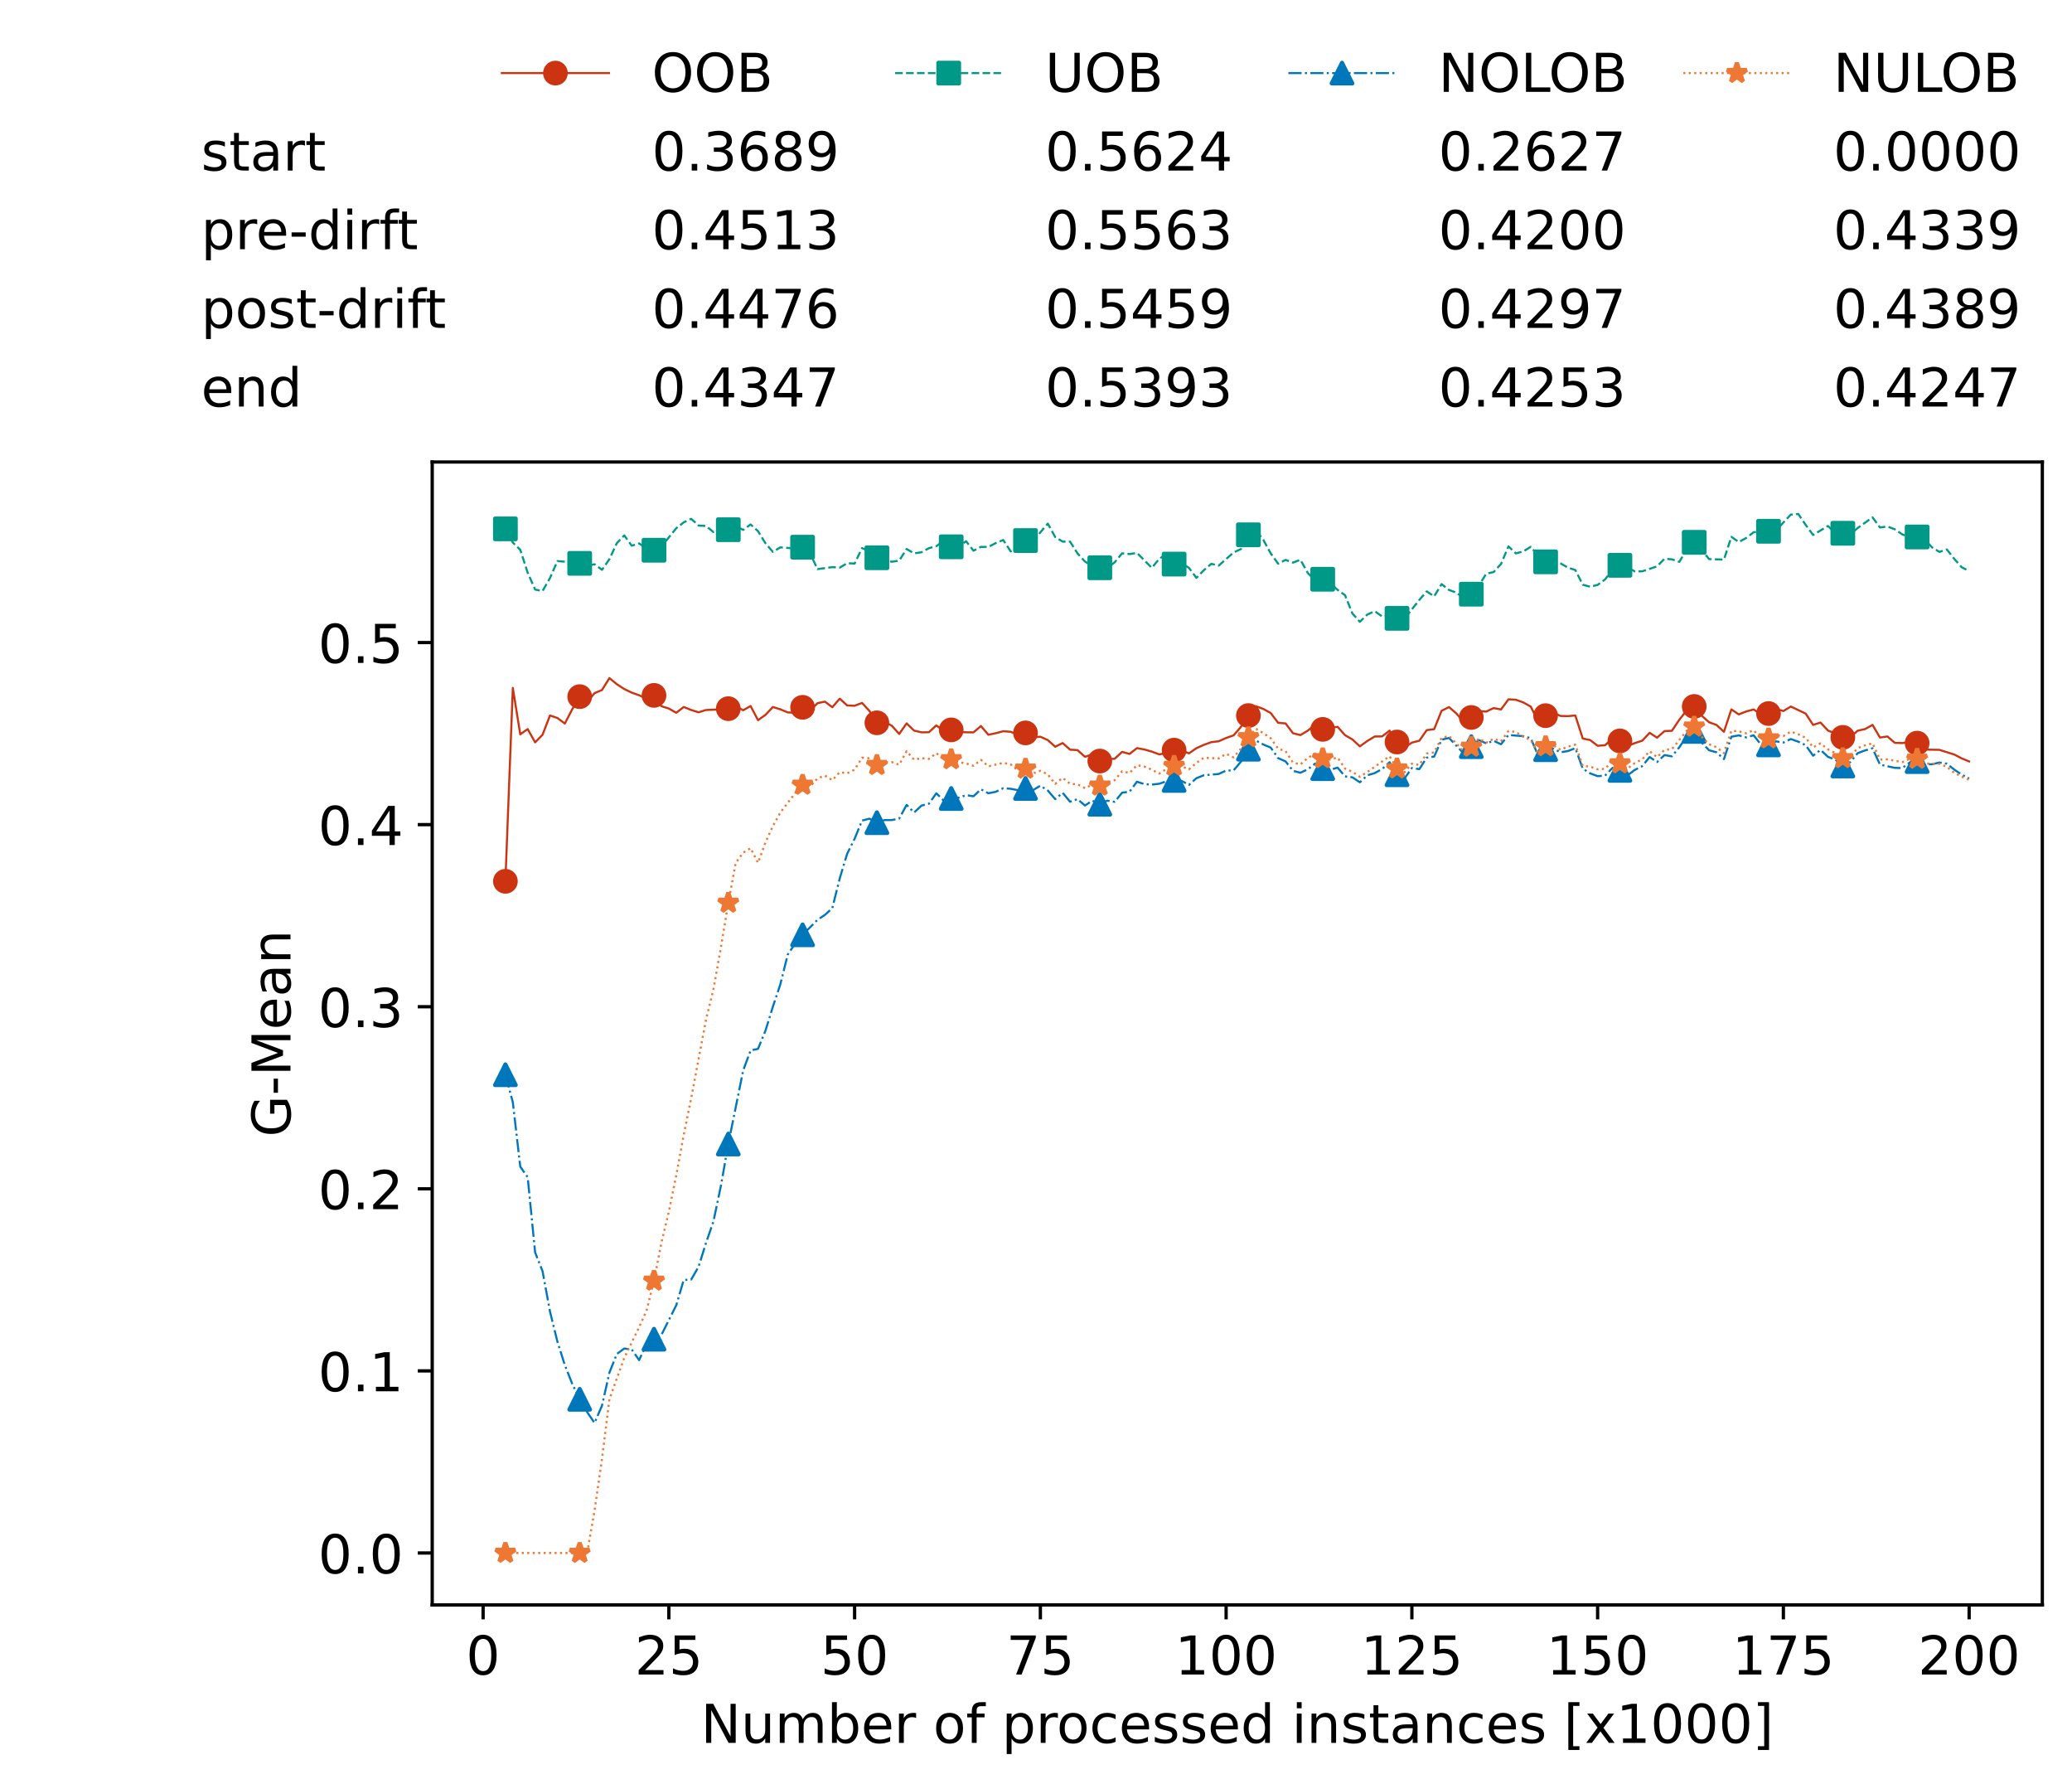 <?xml version="1.0" encoding="utf-8" standalone="no"?>
<!DOCTYPE svg PUBLIC "-//W3C//DTD SVG 1.1//EN"
  "http://www.w3.org/Graphics/SVG/1.1/DTD/svg11.dtd">
<!-- Created with matplotlib (https://matplotlib.org/) -->
<svg height="432.615pt" version="1.1" viewBox="0 0 502.65 432.615" width="502.65pt" xmlns="http://www.w3.org/2000/svg" xmlns:xlink="http://www.w3.org/1999/xlink">
 <defs>
  <style type="text/css">*{stroke-linecap:butt;stroke-linejoin:round;}</style>
 </defs>
 <g id="figure_1">
  <g id="patch_1">
   <path d="M 0 432.615 
L 502.65 432.615 
L 502.65 0 
L 0 0 
z
" style="fill:#ffffff;"/>
  </g>
  <g id="axes_1">
   <g id="patch_2">
    <path d="M 104.85 389.252 
L 495.45 389.252 
L 495.45 112.052 
L 104.85 112.052 
z
" style="fill:#ffffff;"/>
   </g>
   <g id="matplotlib.axis_1">
    <g id="xtick_1">
     <g id="line2d_1">
      <defs>
       <path d="M 0 0 
L 0 3.5 
" id="mc90f8fa62e" style="stroke:#000000;stroke-width:0.8;"/>
      </defs>
      <g>
       <use style="stroke:#000000;stroke-width:0.8;" x="117.197" xlink:href="#mc90f8fa62e" y="389.252"/>
      </g>
     </g>
     <g id="text_1">
      <!-- 0 -->
      <g transform="translate(113.061 406.13)scale(0.13 -0.13)">
       <defs>
        <path d="M 31.781 66.406 
Q 24.172 66.406 20.328 58.906 
Q 16.5 51.422 16.5 36.375 
Q 16.5 21.391 20.328 13.891 
Q 24.172 6.391 31.781 6.391 
Q 39.453 6.391 43.281 13.891 
Q 47.125 21.391 47.125 36.375 
Q 47.125 51.422 43.281 58.906 
Q 39.453 66.406 31.781 66.406 
z
M 31.781 74.219 
Q 44.047 74.219 50.516 64.516 
Q 56.984 54.828 56.984 36.375 
Q 56.984 17.969 50.516 8.266 
Q 44.047 -1.422 31.781 -1.422 
Q 19.531 -1.422 13.062 8.266 
Q 6.594 17.969 6.594 36.375 
Q 6.594 54.828 13.062 64.516 
Q 19.531 74.219 31.781 74.219 
z
" id="DejaVuSans-48"/>
       </defs>
       <use xlink:href="#DejaVuSans-48"/>
      </g>
     </g>
    </g>
    <g id="xtick_2">
     <g id="line2d_2">
      <g>
       <use style="stroke:#000000;stroke-width:0.8;" x="162.259" xlink:href="#mc90f8fa62e" y="389.252"/>
      </g>
     </g>
     <g id="text_2">
      <!-- 25 -->
      <g transform="translate(153.988 406.13)scale(0.13 -0.13)">
       <defs>
        <path d="M 19.188 8.297 
L 53.609 8.297 
L 53.609 0 
L 7.328 0 
L 7.328 8.297 
Q 12.938 14.109 22.625 23.891 
Q 32.328 33.688 34.812 36.531 
Q 39.547 41.844 41.422 45.531 
Q 43.312 49.219 43.312 52.781 
Q 43.312 58.594 39.234 62.25 
Q 35.156 65.922 28.609 65.922 
Q 23.969 65.922 18.812 64.312 
Q 13.672 62.703 7.812 59.422 
L 7.812 69.391 
Q 13.766 71.781 18.938 73 
Q 24.125 74.219 28.422 74.219 
Q 39.75 74.219 46.484 68.547 
Q 53.219 62.891 53.219 53.422 
Q 53.219 48.922 51.531 44.891 
Q 49.859 40.875 45.406 35.406 
Q 44.188 33.984 37.641 27.219 
Q 31.109 20.453 19.188 8.297 
z
" id="DejaVuSans-50"/>
        <path d="M 10.797 72.906 
L 49.516 72.906 
L 49.516 64.594 
L 19.828 64.594 
L 19.828 46.734 
Q 21.969 47.469 24.109 47.828 
Q 26.266 48.188 28.422 48.188 
Q 40.625 48.188 47.75 41.5 
Q 54.891 34.812 54.891 23.391 
Q 54.891 11.625 47.562 5.094 
Q 40.234 -1.422 26.906 -1.422 
Q 22.312 -1.422 17.547 -0.641 
Q 12.797 0.141 7.719 1.703 
L 7.719 11.625 
Q 12.109 9.234 16.797 8.062 
Q 21.484 6.891 26.703 6.891 
Q 35.156 6.891 40.078 11.328 
Q 45.016 15.766 45.016 23.391 
Q 45.016 31 40.078 35.438 
Q 35.156 39.891 26.703 39.891 
Q 22.75 39.891 18.812 39.016 
Q 14.891 38.141 10.797 36.281 
z
" id="DejaVuSans-53"/>
       </defs>
       <use xlink:href="#DejaVuSans-50"/>
       <use x="63.623" xlink:href="#DejaVuSans-53"/>
      </g>
     </g>
    </g>
    <g id="xtick_3">
     <g id="line2d_3">
      <g>
       <use style="stroke:#000000;stroke-width:0.8;" x="207.322" xlink:href="#mc90f8fa62e" y="389.252"/>
      </g>
     </g>
     <g id="text_3">
      <!-- 50 -->
      <g transform="translate(199.05 406.13)scale(0.13 -0.13)">
       <use xlink:href="#DejaVuSans-53"/>
       <use x="63.623" xlink:href="#DejaVuSans-48"/>
      </g>
     </g>
    </g>
    <g id="xtick_4">
     <g id="line2d_4">
      <g>
       <use style="stroke:#000000;stroke-width:0.8;" x="252.384" xlink:href="#mc90f8fa62e" y="389.252"/>
      </g>
     </g>
     <g id="text_4">
      <!-- 75 -->
      <g transform="translate(244.113 406.13)scale(0.13 -0.13)">
       <defs>
        <path d="M 8.203 72.906 
L 55.078 72.906 
L 55.078 68.703 
L 28.609 0 
L 18.312 0 
L 43.219 64.594 
L 8.203 64.594 
z
" id="DejaVuSans-55"/>
       </defs>
       <use xlink:href="#DejaVuSans-55"/>
       <use x="63.623" xlink:href="#DejaVuSans-53"/>
      </g>
     </g>
    </g>
    <g id="xtick_5">
     <g id="line2d_5">
      <g>
       <use style="stroke:#000000;stroke-width:0.8;" x="297.446" xlink:href="#mc90f8fa62e" y="389.252"/>
      </g>
     </g>
     <g id="text_5">
      <!-- 100 -->
      <g transform="translate(285.039 406.13)scale(0.13 -0.13)">
       <defs>
        <path d="M 12.406 8.297 
L 28.516 8.297 
L 28.516 63.922 
L 10.984 60.406 
L 10.984 69.391 
L 28.422 72.906 
L 38.281 72.906 
L 38.281 8.297 
L 54.391 8.297 
L 54.391 0 
L 12.406 0 
z
" id="DejaVuSans-49"/>
       </defs>
       <use xlink:href="#DejaVuSans-49"/>
       <use x="63.623" xlink:href="#DejaVuSans-48"/>
       <use x="127.246" xlink:href="#DejaVuSans-48"/>
      </g>
     </g>
    </g>
    <g id="xtick_6">
     <g id="line2d_6">
      <g>
       <use style="stroke:#000000;stroke-width:0.8;" x="342.509" xlink:href="#mc90f8fa62e" y="389.252"/>
      </g>
     </g>
     <g id="text_6">
      <!-- 125 -->
      <g transform="translate(330.102 406.13)scale(0.13 -0.13)">
       <use xlink:href="#DejaVuSans-49"/>
       <use x="63.623" xlink:href="#DejaVuSans-50"/>
       <use x="127.246" xlink:href="#DejaVuSans-53"/>
      </g>
     </g>
    </g>
    <g id="xtick_7">
     <g id="line2d_7">
      <g>
       <use style="stroke:#000000;stroke-width:0.8;" x="387.571" xlink:href="#mc90f8fa62e" y="389.252"/>
      </g>
     </g>
     <g id="text_7">
      <!-- 150 -->
      <g transform="translate(375.164 406.13)scale(0.13 -0.13)">
       <use xlink:href="#DejaVuSans-49"/>
       <use x="63.623" xlink:href="#DejaVuSans-53"/>
       <use x="127.246" xlink:href="#DejaVuSans-48"/>
      </g>
     </g>
    </g>
    <g id="xtick_8">
     <g id="line2d_8">
      <g>
       <use style="stroke:#000000;stroke-width:0.8;" x="432.633" xlink:href="#mc90f8fa62e" y="389.252"/>
      </g>
     </g>
     <g id="text_8">
      <!-- 175 -->
      <g transform="translate(420.226 406.13)scale(0.13 -0.13)">
       <use xlink:href="#DejaVuSans-49"/>
       <use x="63.623" xlink:href="#DejaVuSans-55"/>
       <use x="127.246" xlink:href="#DejaVuSans-53"/>
      </g>
     </g>
    </g>
    <g id="xtick_9">
     <g id="line2d_9">
      <g>
       <use style="stroke:#000000;stroke-width:0.8;" x="477.695" xlink:href="#mc90f8fa62e" y="389.252"/>
      </g>
     </g>
     <g id="text_9">
      <!-- 200 -->
      <g transform="translate(465.289 406.13)scale(0.13 -0.13)">
       <use xlink:href="#DejaVuSans-50"/>
       <use x="63.623" xlink:href="#DejaVuSans-48"/>
       <use x="127.246" xlink:href="#DejaVuSans-48"/>
      </g>
     </g>
    </g>
    <g id="text_10">
     <!-- Number of processed instances [x1000] -->
     <g transform="translate(170.025 422.711)scale(0.13 -0.13)">
      <defs>
       <path d="M 9.812 72.906 
L 23.094 72.906 
L 55.422 11.922 
L 55.422 72.906 
L 64.984 72.906 
L 64.984 0 
L 51.703 0 
L 19.391 60.984 
L 19.391 0 
L 9.812 0 
z
" id="DejaVuSans-78"/>
       <path d="M 8.5 21.578 
L 8.5 54.688 
L 17.484 54.688 
L 17.484 21.922 
Q 17.484 14.156 20.5 10.266 
Q 23.531 6.391 29.594 6.391 
Q 36.859 6.391 41.078 11.031 
Q 45.312 15.672 45.312 23.688 
L 45.312 54.688 
L 54.297 54.688 
L 54.297 0 
L 45.312 0 
L 45.312 8.406 
Q 42.047 3.422 37.719 1 
Q 33.406 -1.422 27.688 -1.422 
Q 18.266 -1.422 13.375 4.438 
Q 8.5 10.297 8.5 21.578 
z
M 31.109 56 
z
" id="DejaVuSans-117"/>
       <path d="M 52 44.188 
Q 55.375 50.25 60.062 53.125 
Q 64.75 56 71.094 56 
Q 79.641 56 84.281 50.016 
Q 88.922 44.047 88.922 33.016 
L 88.922 0 
L 79.891 0 
L 79.891 32.719 
Q 79.891 40.578 77.094 44.375 
Q 74.312 48.188 68.609 48.188 
Q 61.625 48.188 57.562 43.547 
Q 53.516 38.922 53.516 30.906 
L 53.516 0 
L 44.484 0 
L 44.484 32.719 
Q 44.484 40.625 41.703 44.406 
Q 38.922 48.188 33.109 48.188 
Q 26.219 48.188 22.156 43.531 
Q 18.109 38.875 18.109 30.906 
L 18.109 0 
L 9.078 0 
L 9.078 54.688 
L 18.109 54.688 
L 18.109 46.188 
Q 21.188 51.219 25.484 53.609 
Q 29.781 56 35.688 56 
Q 41.656 56 45.828 52.969 
Q 50 49.953 52 44.188 
z
" id="DejaVuSans-109"/>
       <path d="M 48.688 27.297 
Q 48.688 37.203 44.609 42.844 
Q 40.531 48.484 33.406 48.484 
Q 26.266 48.484 22.188 42.844 
Q 18.109 37.203 18.109 27.297 
Q 18.109 17.391 22.188 11.75 
Q 26.266 6.109 33.406 6.109 
Q 40.531 6.109 44.609 11.75 
Q 48.688 17.391 48.688 27.297 
z
M 18.109 46.391 
Q 20.953 51.266 25.266 53.625 
Q 29.594 56 35.594 56 
Q 45.562 56 51.781 48.094 
Q 58.016 40.188 58.016 27.297 
Q 58.016 14.406 51.781 6.484 
Q 45.562 -1.422 35.594 -1.422 
Q 29.594 -1.422 25.266 0.953 
Q 20.953 3.328 18.109 8.203 
L 18.109 0 
L 9.078 0 
L 9.078 75.984 
L 18.109 75.984 
z
" id="DejaVuSans-98"/>
       <path d="M 56.203 29.594 
L 56.203 25.203 
L 14.891 25.203 
Q 15.484 15.922 20.484 11.062 
Q 25.484 6.203 34.422 6.203 
Q 39.594 6.203 44.453 7.469 
Q 49.312 8.734 54.109 11.281 
L 54.109 2.781 
Q 49.266 0.734 44.188 -0.344 
Q 39.109 -1.422 33.891 -1.422 
Q 20.797 -1.422 13.156 6.188 
Q 5.516 13.812 5.516 26.812 
Q 5.516 40.234 12.766 48.109 
Q 20.016 56 32.328 56 
Q 43.359 56 49.781 48.891 
Q 56.203 41.797 56.203 29.594 
z
M 47.219 32.234 
Q 47.125 39.594 43.094 43.984 
Q 39.062 48.391 32.422 48.391 
Q 24.906 48.391 20.391 44.141 
Q 15.875 39.891 15.188 32.172 
z
" id="DejaVuSans-101"/>
       <path d="M 41.109 46.297 
Q 39.594 47.172 37.812 47.578 
Q 36.031 48 33.891 48 
Q 26.266 48 22.188 43.047 
Q 18.109 38.094 18.109 28.812 
L 18.109 0 
L 9.078 0 
L 9.078 54.688 
L 18.109 54.688 
L 18.109 46.188 
Q 20.953 51.172 25.484 53.578 
Q 30.031 56 36.531 56 
Q 37.453 56 38.578 55.875 
Q 39.703 55.766 41.062 55.516 
z
" id="DejaVuSans-114"/>
       <path id="DejaVuSans-32"/>
       <path d="M 30.609 48.391 
Q 23.391 48.391 19.188 42.75 
Q 14.984 37.109 14.984 27.297 
Q 14.984 17.484 19.156 11.844 
Q 23.344 6.203 30.609 6.203 
Q 37.797 6.203 41.984 11.859 
Q 46.188 17.531 46.188 27.297 
Q 46.188 37.016 41.984 42.703 
Q 37.797 48.391 30.609 48.391 
z
M 30.609 56 
Q 42.328 56 49.016 48.375 
Q 55.719 40.766 55.719 27.297 
Q 55.719 13.875 49.016 6.219 
Q 42.328 -1.422 30.609 -1.422 
Q 18.844 -1.422 12.172 6.219 
Q 5.516 13.875 5.516 27.297 
Q 5.516 40.766 12.172 48.375 
Q 18.844 56 30.609 56 
z
" id="DejaVuSans-111"/>
       <path d="M 37.109 75.984 
L 37.109 68.5 
L 28.516 68.5 
Q 23.688 68.5 21.797 66.547 
Q 19.922 64.594 19.922 59.516 
L 19.922 54.688 
L 34.719 54.688 
L 34.719 47.703 
L 19.922 47.703 
L 19.922 0 
L 10.891 0 
L 10.891 47.703 
L 2.297 47.703 
L 2.297 54.688 
L 10.891 54.688 
L 10.891 58.5 
Q 10.891 67.625 15.141 71.797 
Q 19.391 75.984 28.609 75.984 
z
" id="DejaVuSans-102"/>
       <path d="M 18.109 8.203 
L 18.109 -20.797 
L 9.078 -20.797 
L 9.078 54.688 
L 18.109 54.688 
L 18.109 46.391 
Q 20.953 51.266 25.266 53.625 
Q 29.594 56 35.594 56 
Q 45.562 56 51.781 48.094 
Q 58.016 40.188 58.016 27.297 
Q 58.016 14.406 51.781 6.484 
Q 45.562 -1.422 35.594 -1.422 
Q 29.594 -1.422 25.266 0.953 
Q 20.953 3.328 18.109 8.203 
z
M 48.688 27.297 
Q 48.688 37.203 44.609 42.844 
Q 40.531 48.484 33.406 48.484 
Q 26.266 48.484 22.188 42.844 
Q 18.109 37.203 18.109 27.297 
Q 18.109 17.391 22.188 11.75 
Q 26.266 6.109 33.406 6.109 
Q 40.531 6.109 44.609 11.75 
Q 48.688 17.391 48.688 27.297 
z
" id="DejaVuSans-112"/>
       <path d="M 48.781 52.594 
L 48.781 44.188 
Q 44.969 46.297 41.141 47.344 
Q 37.312 48.391 33.406 48.391 
Q 24.656 48.391 19.812 42.844 
Q 14.984 37.312 14.984 27.297 
Q 14.984 17.281 19.812 11.734 
Q 24.656 6.203 33.406 6.203 
Q 37.312 6.203 41.141 7.25 
Q 44.969 8.297 48.781 10.406 
L 48.781 2.094 
Q 45.016 0.344 40.984 -0.531 
Q 36.969 -1.422 32.422 -1.422 
Q 20.062 -1.422 12.781 6.344 
Q 5.516 14.109 5.516 27.297 
Q 5.516 40.672 12.859 48.328 
Q 20.219 56 33.016 56 
Q 37.156 56 41.109 55.141 
Q 45.062 54.297 48.781 52.594 
z
" id="DejaVuSans-99"/>
       <path d="M 44.281 53.078 
L 44.281 44.578 
Q 40.484 46.531 36.375 47.5 
Q 32.281 48.484 27.875 48.484 
Q 21.188 48.484 17.844 46.438 
Q 14.5 44.391 14.5 40.281 
Q 14.5 37.156 16.891 35.375 
Q 19.281 33.594 26.516 31.984 
L 29.594 31.297 
Q 39.156 29.25 43.188 25.516 
Q 47.219 21.781 47.219 15.094 
Q 47.219 7.469 41.188 3.016 
Q 35.156 -1.422 24.609 -1.422 
Q 20.219 -1.422 15.453 -0.562 
Q 10.688 0.297 5.422 2 
L 5.422 11.281 
Q 10.406 8.688 15.234 7.391 
Q 20.062 6.109 24.812 6.109 
Q 31.156 6.109 34.562 8.281 
Q 37.984 10.453 37.984 14.406 
Q 37.984 18.062 35.516 20.016 
Q 33.062 21.969 24.703 23.781 
L 21.578 24.516 
Q 13.234 26.266 9.516 29.906 
Q 5.812 33.547 5.812 39.891 
Q 5.812 47.609 11.281 51.797 
Q 16.75 56 26.812 56 
Q 31.781 56 36.172 55.266 
Q 40.578 54.547 44.281 53.078 
z
" id="DejaVuSans-115"/>
       <path d="M 45.406 46.391 
L 45.406 75.984 
L 54.391 75.984 
L 54.391 0 
L 45.406 0 
L 45.406 8.203 
Q 42.578 3.328 38.25 0.953 
Q 33.938 -1.422 27.875 -1.422 
Q 17.969 -1.422 11.734 6.484 
Q 5.516 14.406 5.516 27.297 
Q 5.516 40.188 11.734 48.094 
Q 17.969 56 27.875 56 
Q 33.938 56 38.25 53.625 
Q 42.578 51.266 45.406 46.391 
z
M 14.797 27.297 
Q 14.797 17.391 18.875 11.75 
Q 22.953 6.109 30.078 6.109 
Q 37.203 6.109 41.297 11.75 
Q 45.406 17.391 45.406 27.297 
Q 45.406 37.203 41.297 42.844 
Q 37.203 48.484 30.078 48.484 
Q 22.953 48.484 18.875 42.844 
Q 14.797 37.203 14.797 27.297 
z
" id="DejaVuSans-100"/>
       <path d="M 9.422 54.688 
L 18.406 54.688 
L 18.406 0 
L 9.422 0 
z
M 9.422 75.984 
L 18.406 75.984 
L 18.406 64.594 
L 9.422 64.594 
z
" id="DejaVuSans-105"/>
       <path d="M 54.891 33.016 
L 54.891 0 
L 45.906 0 
L 45.906 32.719 
Q 45.906 40.484 42.875 44.328 
Q 39.844 48.188 33.797 48.188 
Q 26.516 48.188 22.312 43.547 
Q 18.109 38.922 18.109 30.906 
L 18.109 0 
L 9.078 0 
L 9.078 54.688 
L 18.109 54.688 
L 18.109 46.188 
Q 21.344 51.125 25.703 53.562 
Q 30.078 56 35.797 56 
Q 45.219 56 50.047 50.172 
Q 54.891 44.344 54.891 33.016 
z
" id="DejaVuSans-110"/>
       <path d="M 18.312 70.219 
L 18.312 54.688 
L 36.812 54.688 
L 36.812 47.703 
L 18.312 47.703 
L 18.312 18.016 
Q 18.312 11.328 20.141 9.422 
Q 21.969 7.516 27.594 7.516 
L 36.812 7.516 
L 36.812 0 
L 27.594 0 
Q 17.188 0 13.234 3.875 
Q 9.281 7.766 9.281 18.016 
L 9.281 47.703 
L 2.688 47.703 
L 2.688 54.688 
L 9.281 54.688 
L 9.281 70.219 
z
" id="DejaVuSans-116"/>
       <path d="M 34.281 27.484 
Q 23.391 27.484 19.188 25 
Q 14.984 22.516 14.984 16.5 
Q 14.984 11.719 18.141 8.906 
Q 21.297 6.109 26.703 6.109 
Q 34.188 6.109 38.703 11.406 
Q 43.219 16.703 43.219 25.484 
L 43.219 27.484 
z
M 52.203 31.203 
L 52.203 0 
L 43.219 0 
L 43.219 8.297 
Q 40.141 3.328 35.547 0.953 
Q 30.953 -1.422 24.312 -1.422 
Q 15.922 -1.422 10.953 3.297 
Q 6 8.016 6 15.922 
Q 6 25.141 12.172 29.828 
Q 18.359 34.516 30.609 34.516 
L 43.219 34.516 
L 43.219 35.406 
Q 43.219 41.609 39.141 45 
Q 35.062 48.391 27.688 48.391 
Q 23 48.391 18.547 47.266 
Q 14.109 46.141 10.016 43.891 
L 10.016 52.203 
Q 14.938 54.109 19.578 55.047 
Q 24.219 56 28.609 56 
Q 40.484 56 46.344 49.844 
Q 52.203 43.703 52.203 31.203 
z
" id="DejaVuSans-97"/>
       <path d="M 8.594 75.984 
L 29.297 75.984 
L 29.297 69 
L 17.578 69 
L 17.578 -6.203 
L 29.297 -6.203 
L 29.297 -13.188 
L 8.594 -13.188 
z
" id="DejaVuSans-91"/>
       <path d="M 54.891 54.688 
L 35.109 28.078 
L 55.906 0 
L 45.312 0 
L 29.391 21.484 
L 13.484 0 
L 2.875 0 
L 24.125 28.609 
L 4.688 54.688 
L 15.281 54.688 
L 29.781 35.203 
L 44.281 54.688 
z
" id="DejaVuSans-120"/>
       <path d="M 30.422 75.984 
L 30.422 -13.188 
L 9.719 -13.188 
L 9.719 -6.203 
L 21.391 -6.203 
L 21.391 69 
L 9.719 69 
L 9.719 75.984 
z
" id="DejaVuSans-93"/>
      </defs>
      <use xlink:href="#DejaVuSans-78"/>
      <use x="74.805" xlink:href="#DejaVuSans-117"/>
      <use x="138.184" xlink:href="#DejaVuSans-109"/>
      <use x="235.596" xlink:href="#DejaVuSans-98"/>
      <use x="299.072" xlink:href="#DejaVuSans-101"/>
      <use x="360.596" xlink:href="#DejaVuSans-114"/>
      <use x="401.709" xlink:href="#DejaVuSans-32"/>
      <use x="433.496" xlink:href="#DejaVuSans-111"/>
      <use x="494.678" xlink:href="#DejaVuSans-102"/>
      <use x="529.883" xlink:href="#DejaVuSans-32"/>
      <use x="561.67" xlink:href="#DejaVuSans-112"/>
      <use x="625.146" xlink:href="#DejaVuSans-114"/>
      <use x="664.01" xlink:href="#DejaVuSans-111"/>
      <use x="725.191" xlink:href="#DejaVuSans-99"/>
      <use x="780.172" xlink:href="#DejaVuSans-101"/>
      <use x="841.695" xlink:href="#DejaVuSans-115"/>
      <use x="893.795" xlink:href="#DejaVuSans-115"/>
      <use x="945.895" xlink:href="#DejaVuSans-101"/>
      <use x="1007.418" xlink:href="#DejaVuSans-100"/>
      <use x="1070.895" xlink:href="#DejaVuSans-32"/>
      <use x="1102.682" xlink:href="#DejaVuSans-105"/>
      <use x="1130.465" xlink:href="#DejaVuSans-110"/>
      <use x="1193.844" xlink:href="#DejaVuSans-115"/>
      <use x="1245.943" xlink:href="#DejaVuSans-116"/>
      <use x="1285.152" xlink:href="#DejaVuSans-97"/>
      <use x="1346.432" xlink:href="#DejaVuSans-110"/>
      <use x="1409.811" xlink:href="#DejaVuSans-99"/>
      <use x="1464.791" xlink:href="#DejaVuSans-101"/>
      <use x="1526.314" xlink:href="#DejaVuSans-115"/>
      <use x="1578.414" xlink:href="#DejaVuSans-32"/>
      <use x="1610.201" xlink:href="#DejaVuSans-91"/>
      <use x="1649.215" xlink:href="#DejaVuSans-120"/>
      <use x="1708.395" xlink:href="#DejaVuSans-49"/>
      <use x="1772.018" xlink:href="#DejaVuSans-48"/>
      <use x="1835.641" xlink:href="#DejaVuSans-48"/>
      <use x="1899.264" xlink:href="#DejaVuSans-48"/>
      <use x="1962.887" xlink:href="#DejaVuSans-93"/>
     </g>
    </g>
   </g>
   <g id="matplotlib.axis_2">
    <g id="ytick_1">
     <g id="line2d_10">
      <defs>
       <path d="M 0 0 
L -3.5 0 
" id="m0860aa5c06" style="stroke:#000000;stroke-width:0.8;"/>
      </defs>
      <g>
       <use style="stroke:#000000;stroke-width:0.8;" x="104.85" xlink:href="#m0860aa5c06" y="376.652"/>
      </g>
     </g>
     <g id="text_11">
      <!-- 0.0 -->
      <g transform="translate(77.176 381.591)scale(0.13 -0.13)">
       <defs>
        <path d="M 10.688 12.406 
L 21 12.406 
L 21 0 
L 10.688 0 
z
" id="DejaVuSans-46"/>
       </defs>
       <use xlink:href="#DejaVuSans-48"/>
       <use x="63.623" xlink:href="#DejaVuSans-46"/>
       <use x="95.41" xlink:href="#DejaVuSans-48"/>
      </g>
     </g>
    </g>
    <g id="ytick_2">
     <g id="line2d_11">
      <g>
       <use style="stroke:#000000;stroke-width:0.8;" x="104.85" xlink:href="#m0860aa5c06" y="332.489"/>
      </g>
     </g>
     <g id="text_12">
      <!-- 0.1 -->
      <g transform="translate(77.176 337.428)scale(0.13 -0.13)">
       <use xlink:href="#DejaVuSans-48"/>
       <use x="63.623" xlink:href="#DejaVuSans-46"/>
       <use x="95.41" xlink:href="#DejaVuSans-49"/>
      </g>
     </g>
    </g>
    <g id="ytick_3">
     <g id="line2d_12">
      <g>
       <use style="stroke:#000000;stroke-width:0.8;" x="104.85" xlink:href="#m0860aa5c06" y="288.327"/>
      </g>
     </g>
     <g id="text_13">
      <!-- 0.2 -->
      <g transform="translate(77.176 293.266)scale(0.13 -0.13)">
       <use xlink:href="#DejaVuSans-48"/>
       <use x="63.623" xlink:href="#DejaVuSans-46"/>
       <use x="95.41" xlink:href="#DejaVuSans-50"/>
      </g>
     </g>
    </g>
    <g id="ytick_4">
     <g id="line2d_13">
      <g>
       <use style="stroke:#000000;stroke-width:0.8;" x="104.85" xlink:href="#m0860aa5c06" y="244.165"/>
      </g>
     </g>
     <g id="text_14">
      <!-- 0.3 -->
      <g transform="translate(77.176 249.104)scale(0.13 -0.13)">
       <defs>
        <path d="M 40.578 39.312 
Q 47.656 37.797 51.625 33 
Q 55.609 28.219 55.609 21.188 
Q 55.609 10.406 48.188 4.484 
Q 40.766 -1.422 27.094 -1.422 
Q 22.516 -1.422 17.656 -0.516 
Q 12.797 0.391 7.625 2.203 
L 7.625 11.719 
Q 11.719 9.328 16.594 8.109 
Q 21.484 6.891 26.812 6.891 
Q 36.078 6.891 40.938 10.547 
Q 45.797 14.203 45.797 21.188 
Q 45.797 27.641 41.281 31.266 
Q 36.766 34.906 28.719 34.906 
L 20.219 34.906 
L 20.219 43.016 
L 29.109 43.016 
Q 36.375 43.016 40.234 45.922 
Q 44.094 48.828 44.094 54.297 
Q 44.094 59.906 40.109 62.906 
Q 36.141 65.922 28.719 65.922 
Q 24.656 65.922 20.016 65.031 
Q 15.375 64.156 9.812 62.312 
L 9.812 71.094 
Q 15.438 72.656 20.344 73.438 
Q 25.25 74.219 29.594 74.219 
Q 40.828 74.219 47.359 69.109 
Q 53.906 64.016 53.906 55.328 
Q 53.906 49.266 50.438 45.094 
Q 46.969 40.922 40.578 39.312 
z
" id="DejaVuSans-51"/>
       </defs>
       <use xlink:href="#DejaVuSans-48"/>
       <use x="63.623" xlink:href="#DejaVuSans-46"/>
       <use x="95.41" xlink:href="#DejaVuSans-51"/>
      </g>
     </g>
    </g>
    <g id="ytick_5">
     <g id="line2d_14">
      <g>
       <use style="stroke:#000000;stroke-width:0.8;" x="104.85" xlink:href="#m0860aa5c06" y="200.002"/>
      </g>
     </g>
     <g id="text_15">
      <!-- 0.4 -->
      <g transform="translate(77.176 204.941)scale(0.13 -0.13)">
       <defs>
        <path d="M 37.797 64.312 
L 12.891 25.391 
L 37.797 25.391 
z
M 35.203 72.906 
L 47.609 72.906 
L 47.609 25.391 
L 58.016 25.391 
L 58.016 17.188 
L 47.609 17.188 
L 47.609 0 
L 37.797 0 
L 37.797 17.188 
L 4.891 17.188 
L 4.891 26.703 
z
" id="DejaVuSans-52"/>
       </defs>
       <use xlink:href="#DejaVuSans-48"/>
       <use x="63.623" xlink:href="#DejaVuSans-46"/>
       <use x="95.41" xlink:href="#DejaVuSans-52"/>
      </g>
     </g>
    </g>
    <g id="ytick_6">
     <g id="line2d_15">
      <g>
       <use style="stroke:#000000;stroke-width:0.8;" x="104.85" xlink:href="#m0860aa5c06" y="155.84"/>
      </g>
     </g>
     <g id="text_16">
      <!-- 0.5 -->
      <g transform="translate(77.176 160.779)scale(0.13 -0.13)">
       <use xlink:href="#DejaVuSans-48"/>
       <use x="63.623" xlink:href="#DejaVuSans-46"/>
       <use x="95.41" xlink:href="#DejaVuSans-53"/>
      </g>
     </g>
    </g>
    <g id="text_17">
     <!-- G-Mean -->
     <g transform="translate(70.472 275.744)rotate(-90)scale(0.13 -0.13)">
      <defs>
       <path d="M 59.516 10.406 
L 59.516 29.984 
L 43.406 29.984 
L 43.406 38.094 
L 69.281 38.094 
L 69.281 6.781 
Q 63.578 2.734 56.688 0.656 
Q 49.812 -1.422 42 -1.422 
Q 24.906 -1.422 15.25 8.562 
Q 5.609 18.562 5.609 36.375 
Q 5.609 54.25 15.25 64.234 
Q 24.906 74.219 42 74.219 
Q 49.125 74.219 55.547 72.453 
Q 61.969 70.703 67.391 67.281 
L 67.391 56.781 
Q 61.922 61.422 55.766 63.766 
Q 49.609 66.109 42.828 66.109 
Q 29.438 66.109 22.719 58.641 
Q 16.016 51.172 16.016 36.375 
Q 16.016 21.625 22.719 14.156 
Q 29.438 6.688 42.828 6.688 
Q 48.047 6.688 52.141 7.594 
Q 56.25 8.5 59.516 10.406 
z
" id="DejaVuSans-71"/>
       <path d="M 4.891 31.391 
L 31.203 31.391 
L 31.203 23.391 
L 4.891 23.391 
z
" id="DejaVuSans-45"/>
       <path d="M 9.812 72.906 
L 24.516 72.906 
L 43.109 23.297 
L 61.812 72.906 
L 76.516 72.906 
L 76.516 0 
L 66.891 0 
L 66.891 64.016 
L 48.094 14.016 
L 38.188 14.016 
L 19.391 64.016 
L 19.391 0 
L 9.812 0 
z
" id="DejaVuSans-77"/>
      </defs>
      <use xlink:href="#DejaVuSans-71"/>
      <use x="77.49" xlink:href="#DejaVuSans-45"/>
      <use x="113.574" xlink:href="#DejaVuSans-77"/>
      <use x="199.854" xlink:href="#DejaVuSans-101"/>
      <use x="261.377" xlink:href="#DejaVuSans-97"/>
      <use x="322.656" xlink:href="#DejaVuSans-110"/>
     </g>
    </g>
   </g>
   <g id="line2d_16"/>
   <g id="line2d_17"/>
   <g id="line2d_18"/>
   <g id="line2d_19"/>
   <g id="line2d_20"/>
   <g id="line2d_21">
    <path clip-path="url(#pe43f85e975)" d="M 122.605 213.745 
L 124.407 166.849 
L 126.21 178.097 
L 128.012 176.829 
L 129.815 180.048 
L 131.617 178.199 
L 133.419 173.534 
L 135.222 174.138 
L 137.024 175.48 
L 138.827 172.012 
L 140.629 168.959 
L 142.432 170.304 
L 144.234 168.11 
L 146.037 167.347 
L 147.839 164.465 
L 149.642 165.948 
L 151.444 167.116 
L 153.247 167.987 
L 155.049 168.622 
L 156.852 169.453 
L 158.654 168.653 
L 160.457 171.279 
L 162.259 171.847 
L 164.062 172.873 
L 165.864 171.47 
L 167.667 172.193 
L 169.469 172.751 
L 171.272 172.197 
L 174.877 172.052 
L 176.679 171.877 
L 178.482 171.237 
L 180.284 172.258 
L 182.087 171.238 
L 183.889 174.666 
L 185.692 173.381 
L 187.494 171.475 
L 189.297 172.034 
L 191.099 172.784 
L 192.902 172.857 
L 194.704 171.551 
L 196.507 172.397 
L 198.309 170.546 
L 200.112 170.173 
L 201.914 171.524 
L 203.717 169.452 
L 205.519 171.097 
L 207.322 171.168 
L 209.124 170.482 
L 210.927 172.43 
L 212.729 175.307 
L 214.532 175.084 
L 216.334 175.997 
L 218.137 178.009 
L 219.939 175.444 
L 221.742 177.192 
L 223.544 177.612 
L 225.347 177.59 
L 227.149 175.935 
L 228.952 177.32 
L 230.754 177.022 
L 232.557 177.578 
L 236.162 177.625 
L 237.964 176.092 
L 239.767 178.2 
L 241.569 177.833 
L 243.372 177.347 
L 245.174 177.482 
L 246.976 178.207 
L 248.779 177.755 
L 250.581 178.867 
L 252.384 178.676 
L 254.186 179.497 
L 255.989 181.11 
L 257.791 180.211 
L 259.594 181.824 
L 261.396 181.926 
L 263.199 183.556 
L 265.001 182.95 
L 266.804 184.582 
L 268.606 184.095 
L 270.409 184.032 
L 272.211 182.353 
L 274.014 182.853 
L 275.816 181.445 
L 277.619 181.777 
L 279.421 182.288 
L 281.224 182.965 
L 283.026 182.61 
L 284.829 181.933 
L 286.631 182.017 
L 288.434 182.713 
L 290.236 181.464 
L 292.039 180.657 
L 293.841 179.996 
L 295.644 179.785 
L 297.446 178.986 
L 299.249 178.36 
L 301.051 176.276 
L 302.854 173.55 
L 304.656 171.278 
L 306.459 171.936 
L 308.261 172.929 
L 310.064 175.304 
L 311.866 175.454 
L 313.669 177.831 
L 315.471 178.287 
L 317.274 177.2 
L 319.076 175.699 
L 320.879 176.901 
L 322.681 176.528 
L 324.484 176.282 
L 326.286 178.297 
L 328.089 179.343 
L 329.891 181.016 
L 331.694 179.715 
L 333.496 178.627 
L 335.299 178.597 
L 337.101 177.2 
L 338.904 179.963 
L 340.706 181.346 
L 342.509 180.11 
L 344.311 179.654 
L 346.114 177.084 
L 347.916 176.843 
L 349.719 172.386 
L 351.521 171.491 
L 353.324 173.05 
L 355.126 175.19 
L 356.928 174.013 
L 358.731 172.432 
L 360.533 172.592 
L 362.336 171.736 
L 364.138 172.067 
L 365.941 169.606 
L 367.743 169.716 
L 369.546 170.366 
L 371.348 171.375 
L 373.151 174.965 
L 374.953 173.571 
L 376.756 172.846 
L 378.558 173.641 
L 380.361 173.681 
L 382.163 173.531 
L 383.966 179.114 
L 385.768 179.496 
L 387.571 180.874 
L 389.373 180.741 
L 391.176 179.1 
L 392.978 179.695 
L 394.781 180.939 
L 396.583 180.233 
L 398.386 179.648 
L 400.188 177.733 
L 401.991 178.912 
L 403.793 177.317 
L 405.596 177.239 
L 407.398 174.538 
L 409.201 172.288 
L 411.003 171.339 
L 412.806 173.569 
L 414.608 175.171 
L 416.411 175.826 
L 418.213 177.486 
L 420.016 172.056 
L 421.818 173.266 
L 423.621 172.549 
L 425.423 172.071 
L 427.226 173.255 
L 429.028 173.06 
L 430.831 171.929 
L 432.633 172.448 
L 434.436 171.357 
L 438.041 173.07 
L 439.843 175.81 
L 441.646 175.245 
L 443.448 177.185 
L 445.251 177.864 
L 447.053 178.839 
L 448.856 178.818 
L 450.658 177.225 
L 452.461 176.821 
L 454.263 175.814 
L 456.066 178.877 
L 457.868 178.615 
L 459.671 180.17 
L 461.473 180.217 
L 463.276 179.98 
L 465.078 180.232 
L 466.881 181.796 
L 470.485 181.866 
L 474.09 182.997 
L 475.893 183.929 
L 477.695 184.677 
L 477.695 184.677 
" style="fill:none;stroke:#cc3311;stroke-linecap:square;stroke-width:0.5;"/>
    <defs>
     <path d="M 0 2.5 
C 0.663 2.5 1.299 2.237 1.768 1.768 
C 2.237 1.299 2.5 0.663 2.5 0 
C 2.5 -0.663 2.237 -1.299 1.768 -1.768 
C 1.299 -2.237 0.663 -2.5 0 -2.5 
C -0.663 -2.5 -1.299 -2.237 -1.768 -1.768 
C -2.237 -1.299 -2.5 -0.663 -2.5 0 
C -2.5 0.663 -2.237 1.299 -1.768 1.768 
C -1.299 2.237 -0.663 2.5 0 2.5 
z
" id="m75fd3bced9" style="stroke:#cc3311;"/>
    </defs>
    <g clip-path="url(#pe43f85e975)">
     <use style="fill:#cc3311;stroke:#cc3311;" x="122.605" xlink:href="#m75fd3bced9" y="213.745"/>
     <use style="fill:#cc3311;stroke:#cc3311;" x="140.629" xlink:href="#m75fd3bced9" y="168.959"/>
     <use style="fill:#cc3311;stroke:#cc3311;" x="158.654" xlink:href="#m75fd3bced9" y="168.653"/>
     <use style="fill:#cc3311;stroke:#cc3311;" x="176.679" xlink:href="#m75fd3bced9" y="171.877"/>
     <use style="fill:#cc3311;stroke:#cc3311;" x="194.704" xlink:href="#m75fd3bced9" y="171.551"/>
     <use style="fill:#cc3311;stroke:#cc3311;" x="212.729" xlink:href="#m75fd3bced9" y="175.307"/>
     <use style="fill:#cc3311;stroke:#cc3311;" x="230.754" xlink:href="#m75fd3bced9" y="177.022"/>
     <use style="fill:#cc3311;stroke:#cc3311;" x="248.779" xlink:href="#m75fd3bced9" y="177.755"/>
     <use style="fill:#cc3311;stroke:#cc3311;" x="266.804" xlink:href="#m75fd3bced9" y="184.582"/>
     <use style="fill:#cc3311;stroke:#cc3311;" x="284.829" xlink:href="#m75fd3bced9" y="181.933"/>
     <use style="fill:#cc3311;stroke:#cc3311;" x="302.854" xlink:href="#m75fd3bced9" y="173.55"/>
     <use style="fill:#cc3311;stroke:#cc3311;" x="320.879" xlink:href="#m75fd3bced9" y="176.901"/>
     <use style="fill:#cc3311;stroke:#cc3311;" x="338.904" xlink:href="#m75fd3bced9" y="179.963"/>
     <use style="fill:#cc3311;stroke:#cc3311;" x="356.928" xlink:href="#m75fd3bced9" y="174.013"/>
     <use style="fill:#cc3311;stroke:#cc3311;" x="374.953" xlink:href="#m75fd3bced9" y="173.571"/>
     <use style="fill:#cc3311;stroke:#cc3311;" x="392.978" xlink:href="#m75fd3bced9" y="179.695"/>
     <use style="fill:#cc3311;stroke:#cc3311;" x="411.003" xlink:href="#m75fd3bced9" y="171.339"/>
     <use style="fill:#cc3311;stroke:#cc3311;" x="429.028" xlink:href="#m75fd3bced9" y="173.06"/>
     <use style="fill:#cc3311;stroke:#cc3311;" x="447.053" xlink:href="#m75fd3bced9" y="178.839"/>
     <use style="fill:#cc3311;stroke:#cc3311;" x="465.078" xlink:href="#m75fd3bced9" y="180.232"/>
    </g>
   </g>
   <g id="line2d_22"/>
   <g id="line2d_23"/>
   <g id="line2d_24"/>
   <g id="line2d_25"/>
   <g id="line2d_26">
    <path clip-path="url(#pe43f85e975)" d="M 122.605 128.271 
L 124.407 131.587 
L 126.21 133.33 
L 128.012 138.901 
L 129.815 142.987 
L 131.617 143.343 
L 133.419 140.194 
L 135.222 136.084 
L 137.024 136.232 
L 138.827 137.163 
L 140.629 136.635 
L 142.432 137.224 
L 144.234 136.851 
L 146.037 138.203 
L 147.839 135.622 
L 149.642 131.728 
L 151.444 129.855 
L 153.247 132.349 
L 155.049 131.793 
L 156.852 133.046 
L 158.654 133.454 
L 160.457 132.555 
L 164.062 128.106 
L 165.864 126.691 
L 167.667 125.828 
L 169.469 127.466 
L 171.272 127.563 
L 173.074 129.045 
L 174.877 128.516 
L 176.679 128.472 
L 178.482 127.558 
L 180.284 128.52 
L 182.087 127.194 
L 183.889 128.824 
L 185.692 131.767 
L 187.494 133.842 
L 189.297 132.752 
L 192.902 133.029 
L 194.704 132.711 
L 196.507 134.181 
L 198.309 138.028 
L 201.914 137.549 
L 203.717 137.665 
L 205.519 136.601 
L 207.322 136.683 
L 209.124 132.942 
L 210.927 133.662 
L 212.729 135.278 
L 214.532 135.982 
L 216.334 136.242 
L 218.137 135.977 
L 219.939 133.149 
L 221.742 134.21 
L 223.544 133.943 
L 225.347 132.957 
L 227.149 132.461 
L 228.952 131.176 
L 230.754 132.62 
L 232.557 132.594 
L 234.359 131.258 
L 236.162 133.566 
L 237.964 132.632 
L 239.767 132.649 
L 241.569 131.708 
L 243.372 130.968 
L 245.174 133.715 
L 246.976 133.115 
L 248.779 131.101 
L 250.581 131.547 
L 252.384 129.11 
L 254.186 126.986 
L 255.989 130.26 
L 257.791 131.36 
L 259.594 131.364 
L 261.396 134.223 
L 263.199 136.186 
L 265.001 137.324 
L 266.804 137.701 
L 268.606 137.789 
L 270.409 136.382 
L 272.211 134.202 
L 274.014 134.381 
L 275.816 134.097 
L 279.421 137.723 
L 281.224 135.542 
L 283.026 134.313 
L 284.829 136.816 
L 286.631 136.614 
L 288.434 137.721 
L 290.236 140.144 
L 292.039 138.305 
L 293.841 136.746 
L 295.644 137.184 
L 299.249 134.003 
L 301.051 133.155 
L 302.854 129.71 
L 304.656 128.543 
L 306.459 130.907 
L 308.261 134.213 
L 310.064 136.717 
L 311.866 135.798 
L 313.669 136.454 
L 315.471 135.754 
L 317.274 138.995 
L 319.076 140.771 
L 320.879 140.491 
L 322.681 141.368 
L 324.484 143.079 
L 326.286 144.341 
L 328.089 148.8 
L 329.891 150.811 
L 331.694 149.056 
L 333.496 148.237 
L 335.299 149.513 
L 337.101 149.128 
L 338.904 149.964 
L 340.706 150.051 
L 344.311 145.509 
L 346.114 143.432 
L 347.916 144.648 
L 349.719 141.666 
L 351.521 143.092 
L 353.324 143.744 
L 355.126 145.12 
L 356.928 144.11 
L 358.731 142.107 
L 360.533 139.154 
L 362.336 138.744 
L 364.138 136.785 
L 365.941 132.52 
L 367.743 134.213 
L 369.546 133.733 
L 371.348 132.619 
L 373.151 134.758 
L 374.953 136.264 
L 376.756 136.046 
L 378.558 136.627 
L 380.361 137.662 
L 382.163 138.257 
L 383.966 141.809 
L 385.768 142.311 
L 387.571 141.86 
L 389.373 140.531 
L 391.176 138.208 
L 392.978 137.109 
L 394.781 137.611 
L 396.583 138.569 
L 398.386 138.563 
L 401.991 137.364 
L 403.793 135.514 
L 405.596 135.655 
L 407.398 136.269 
L 409.201 133.181 
L 411.003 131.531 
L 412.806 133.363 
L 414.608 135.598 
L 418.213 135.722 
L 420.016 130.205 
L 421.818 131.465 
L 423.621 130.471 
L 425.423 129.08 
L 427.226 128.909 
L 429.028 128.853 
L 430.831 128.653 
L 434.436 124.806 
L 436.238 124.652 
L 438.041 127.3 
L 439.843 129.743 
L 443.448 127.564 
L 445.251 129.345 
L 447.053 129.339 
L 448.856 129.641 
L 450.658 128.056 
L 454.263 125.475 
L 456.066 127.93 
L 457.868 127.689 
L 459.671 128.372 
L 461.473 129.608 
L 463.276 130.313 
L 465.078 130.232 
L 466.881 130.757 
L 468.683 132.74 
L 470.485 133.857 
L 472.288 133.262 
L 474.09 135.553 
L 475.893 137.577 
L 477.695 138.495 
L 477.695 138.495 
" style="fill:none;stroke:#009988;stroke-dasharray:1.85,0.8;stroke-dashoffset:0;stroke-width:0.5;"/>
    <defs>
     <path d="M -2.5 2.5 
L 2.5 2.5 
L 2.5 -2.5 
L -2.5 -2.5 
z
" id="m18448f1bf4" style="stroke:#009988;stroke-linejoin:miter;"/>
    </defs>
    <g clip-path="url(#pe43f85e975)">
     <use style="fill:#009988;stroke:#009988;stroke-linejoin:miter;" x="122.605" xlink:href="#m18448f1bf4" y="128.271"/>
     <use style="fill:#009988;stroke:#009988;stroke-linejoin:miter;" x="140.629" xlink:href="#m18448f1bf4" y="136.635"/>
     <use style="fill:#009988;stroke:#009988;stroke-linejoin:miter;" x="158.654" xlink:href="#m18448f1bf4" y="133.454"/>
     <use style="fill:#009988;stroke:#009988;stroke-linejoin:miter;" x="176.679" xlink:href="#m18448f1bf4" y="128.472"/>
     <use style="fill:#009988;stroke:#009988;stroke-linejoin:miter;" x="194.704" xlink:href="#m18448f1bf4" y="132.711"/>
     <use style="fill:#009988;stroke:#009988;stroke-linejoin:miter;" x="212.729" xlink:href="#m18448f1bf4" y="135.278"/>
     <use style="fill:#009988;stroke:#009988;stroke-linejoin:miter;" x="230.754" xlink:href="#m18448f1bf4" y="132.62"/>
     <use style="fill:#009988;stroke:#009988;stroke-linejoin:miter;" x="248.779" xlink:href="#m18448f1bf4" y="131.101"/>
     <use style="fill:#009988;stroke:#009988;stroke-linejoin:miter;" x="266.804" xlink:href="#m18448f1bf4" y="137.701"/>
     <use style="fill:#009988;stroke:#009988;stroke-linejoin:miter;" x="284.829" xlink:href="#m18448f1bf4" y="136.816"/>
     <use style="fill:#009988;stroke:#009988;stroke-linejoin:miter;" x="302.854" xlink:href="#m18448f1bf4" y="129.71"/>
     <use style="fill:#009988;stroke:#009988;stroke-linejoin:miter;" x="320.879" xlink:href="#m18448f1bf4" y="140.491"/>
     <use style="fill:#009988;stroke:#009988;stroke-linejoin:miter;" x="338.904" xlink:href="#m18448f1bf4" y="149.964"/>
     <use style="fill:#009988;stroke:#009988;stroke-linejoin:miter;" x="356.928" xlink:href="#m18448f1bf4" y="144.11"/>
     <use style="fill:#009988;stroke:#009988;stroke-linejoin:miter;" x="374.953" xlink:href="#m18448f1bf4" y="136.264"/>
     <use style="fill:#009988;stroke:#009988;stroke-linejoin:miter;" x="392.978" xlink:href="#m18448f1bf4" y="137.109"/>
     <use style="fill:#009988;stroke:#009988;stroke-linejoin:miter;" x="411.003" xlink:href="#m18448f1bf4" y="131.531"/>
     <use style="fill:#009988;stroke:#009988;stroke-linejoin:miter;" x="429.028" xlink:href="#m18448f1bf4" y="128.853"/>
     <use style="fill:#009988;stroke:#009988;stroke-linejoin:miter;" x="447.053" xlink:href="#m18448f1bf4" y="129.339"/>
     <use style="fill:#009988;stroke:#009988;stroke-linejoin:miter;" x="465.078" xlink:href="#m18448f1bf4" y="130.232"/>
    </g>
   </g>
   <g id="line2d_27"/>
   <g id="line2d_28"/>
   <g id="line2d_29"/>
   <g id="line2d_30"/>
   <g id="line2d_31">
    <path clip-path="url(#pe43f85e975)" d="M 122.605 260.657 
L 124.407 267.32 
L 126.21 282.945 
L 128.012 285.519 
L 129.815 303.746 
L 131.617 308.305 
L 133.419 318.069 
L 135.222 325.392 
L 137.024 331.087 
L 138.827 335.644 
L 140.629 339.372 
L 142.432 342.478 
L 144.234 345.107 
L 146.037 340.921 
L 147.839 332.9 
L 149.642 328.386 
L 151.444 327.068 
L 153.247 327.278 
L 155.049 329.877 
L 156.852 325.882 
L 160.457 323.755 
L 164.062 316.555 
L 165.864 310.431 
L 167.667 310.354 
L 169.469 307.232 
L 171.272 301.447 
L 173.074 296.242 
L 174.877 287.657 
L 176.679 277.464 
L 180.284 259.639 
L 182.087 254.77 
L 183.889 254.381 
L 185.692 249.977 
L 187.494 244.149 
L 189.297 238.751 
L 191.099 231.523 
L 192.902 228.807 
L 194.704 226.724 
L 198.309 223.098 
L 200.112 221.891 
L 201.914 220.253 
L 203.717 213.021 
L 205.519 207.049 
L 207.322 203.429 
L 209.124 199.017 
L 210.927 198.558 
L 212.729 199.526 
L 214.532 198.904 
L 216.334 198.886 
L 218.137 198.54 
L 219.939 195.206 
L 221.742 197.068 
L 223.544 195.389 
L 225.347 194.923 
L 227.149 192.394 
L 228.952 194.192 
L 230.754 193.663 
L 232.557 193.479 
L 234.359 192.851 
L 236.162 193.118 
L 237.964 191.427 
L 239.767 192.398 
L 241.569 192.03 
L 243.372 191.167 
L 245.174 191.305 
L 246.976 191.652 
L 248.779 191.22 
L 250.581 191.648 
L 252.384 190.559 
L 254.186 191.724 
L 255.989 193.816 
L 257.791 192.288 
L 259.594 194.452 
L 261.396 193.817 
L 263.199 195.366 
L 265.001 194.191 
L 266.804 195.053 
L 268.606 194.189 
L 270.409 194.475 
L 272.211 192.256 
L 274.014 192.015 
L 275.816 189.595 
L 277.619 190.173 
L 279.421 190.29 
L 281.224 190.085 
L 283.026 189.473 
L 284.829 189.282 
L 286.631 189.382 
L 288.434 190.368 
L 290.236 188.741 
L 292.039 188.024 
L 295.644 187.718 
L 297.446 186.881 
L 299.249 186.858 
L 301.051 184.721 
L 302.854 181.701 
L 304.656 179.61 
L 306.459 180.557 
L 308.261 181.315 
L 310.064 183.867 
L 311.866 184.67 
L 313.669 186.945 
L 315.471 187.418 
L 317.274 186.569 
L 319.076 185.186 
L 320.879 186.419 
L 322.681 186.705 
L 324.484 186.171 
L 326.286 188.297 
L 328.089 188.53 
L 329.891 189.74 
L 331.694 188.038 
L 333.496 187.506 
L 335.299 186.502 
L 337.101 184.867 
L 338.904 187.902 
L 340.706 188.819 
L 342.509 186.261 
L 344.311 186.55 
L 346.114 183.763 
L 347.916 183.493 
L 349.719 179.403 
L 351.521 178.974 
L 355.126 182.785 
L 358.731 179.486 
L 360.533 180.295 
L 362.336 179.675 
L 364.138 180.503 
L 365.941 178.264 
L 369.546 178.55 
L 371.348 179.031 
L 373.151 183.26 
L 374.953 181.826 
L 376.756 181.554 
L 378.558 182.456 
L 380.361 182.155 
L 382.163 181.461 
L 383.966 186.42 
L 385.768 187.573 
L 387.571 188.242 
L 389.373 188.118 
L 391.176 186.244 
L 392.978 186.834 
L 394.781 188.075 
L 396.583 186.733 
L 398.386 185.813 
L 400.188 183.606 
L 401.991 184.817 
L 403.793 183.135 
L 405.596 183.437 
L 407.398 181.224 
L 409.201 178.58 
L 411.003 177.392 
L 412.806 180.086 
L 414.608 181.957 
L 416.411 182.46 
L 418.213 184.115 
L 420.016 178.685 
L 421.818 178.357 
L 423.621 178.833 
L 425.423 178.339 
L 427.226 180.629 
L 429.028 180.661 
L 430.831 179.806 
L 432.633 180.093 
L 434.436 179.242 
L 436.238 179.877 
L 438.041 180.742 
L 439.843 183.282 
L 441.646 181.88 
L 443.448 183.556 
L 445.251 184.243 
L 447.053 185.779 
L 448.856 184.833 
L 450.658 182.663 
L 452.461 181.997 
L 454.263 181.486 
L 456.066 185.444 
L 459.671 186.231 
L 461.473 186.282 
L 463.276 184.94 
L 465.078 184.704 
L 466.881 185.355 
L 468.683 185.352 
L 470.485 184.944 
L 472.288 185.22 
L 474.09 186.66 
L 475.893 187.87 
L 477.695 188.819 
L 477.695 188.819 
" style="fill:none;stroke:#0077bb;stroke-dasharray:3.2,0.8,0.5,0.8;stroke-dashoffset:0;stroke-width:0.5;"/>
    <defs>
     <path d="M 0 -2.5 
L -2.5 2.5 
L 2.5 2.5 
z
" id="m007c5e6905" style="stroke:#0077bb;stroke-linejoin:miter;"/>
    </defs>
    <g clip-path="url(#pe43f85e975)">
     <use style="fill:#0077bb;stroke:#0077bb;stroke-linejoin:miter;" x="122.605" xlink:href="#m007c5e6905" y="260.657"/>
     <use style="fill:#0077bb;stroke:#0077bb;stroke-linejoin:miter;" x="140.629" xlink:href="#m007c5e6905" y="339.372"/>
     <use style="fill:#0077bb;stroke:#0077bb;stroke-linejoin:miter;" x="158.654" xlink:href="#m007c5e6905" y="324.802"/>
     <use style="fill:#0077bb;stroke:#0077bb;stroke-linejoin:miter;" x="176.679" xlink:href="#m007c5e6905" y="277.464"/>
     <use style="fill:#0077bb;stroke:#0077bb;stroke-linejoin:miter;" x="194.704" xlink:href="#m007c5e6905" y="226.724"/>
     <use style="fill:#0077bb;stroke:#0077bb;stroke-linejoin:miter;" x="212.729" xlink:href="#m007c5e6905" y="199.526"/>
     <use style="fill:#0077bb;stroke:#0077bb;stroke-linejoin:miter;" x="230.754" xlink:href="#m007c5e6905" y="193.663"/>
     <use style="fill:#0077bb;stroke:#0077bb;stroke-linejoin:miter;" x="248.779" xlink:href="#m007c5e6905" y="191.22"/>
     <use style="fill:#0077bb;stroke:#0077bb;stroke-linejoin:miter;" x="266.804" xlink:href="#m007c5e6905" y="195.053"/>
     <use style="fill:#0077bb;stroke:#0077bb;stroke-linejoin:miter;" x="284.829" xlink:href="#m007c5e6905" y="189.282"/>
     <use style="fill:#0077bb;stroke:#0077bb;stroke-linejoin:miter;" x="302.854" xlink:href="#m007c5e6905" y="181.701"/>
     <use style="fill:#0077bb;stroke:#0077bb;stroke-linejoin:miter;" x="320.879" xlink:href="#m007c5e6905" y="186.419"/>
     <use style="fill:#0077bb;stroke:#0077bb;stroke-linejoin:miter;" x="338.904" xlink:href="#m007c5e6905" y="187.902"/>
     <use style="fill:#0077bb;stroke:#0077bb;stroke-linejoin:miter;" x="356.928" xlink:href="#m007c5e6905" y="181.085"/>
     <use style="fill:#0077bb;stroke:#0077bb;stroke-linejoin:miter;" x="374.953" xlink:href="#m007c5e6905" y="181.826"/>
     <use style="fill:#0077bb;stroke:#0077bb;stroke-linejoin:miter;" x="392.978" xlink:href="#m007c5e6905" y="186.834"/>
     <use style="fill:#0077bb;stroke:#0077bb;stroke-linejoin:miter;" x="411.003" xlink:href="#m007c5e6905" y="177.392"/>
     <use style="fill:#0077bb;stroke:#0077bb;stroke-linejoin:miter;" x="429.028" xlink:href="#m007c5e6905" y="180.661"/>
     <use style="fill:#0077bb;stroke:#0077bb;stroke-linejoin:miter;" x="447.053" xlink:href="#m007c5e6905" y="185.779"/>
     <use style="fill:#0077bb;stroke:#0077bb;stroke-linejoin:miter;" x="465.078" xlink:href="#m007c5e6905" y="184.704"/>
    </g>
   </g>
   <g id="line2d_32"/>
   <g id="line2d_33"/>
   <g id="line2d_34"/>
   <g id="line2d_35"/>
   <g id="line2d_36">
    <path clip-path="url(#pe43f85e975)" d="M 122.605 376.652 
L 142.432 376.652 
L 144.234 366.363 
L 146.037 353.823 
L 147.839 339.351 
L 151.444 329.322 
L 155.049 321.898 
L 156.852 317.865 
L 158.654 310.649 
L 160.457 301.384 
L 162.259 293.858 
L 164.062 285.017 
L 165.864 275.227 
L 167.667 266.434 
L 171.272 247.3 
L 173.074 239.94 
L 174.877 229.843 
L 176.679 218.977 
L 178.482 209.273 
L 180.284 206.799 
L 182.087 205.71 
L 183.889 209.25 
L 185.692 204.329 
L 187.494 200.334 
L 189.297 197.071 
L 192.902 192.371 
L 194.704 190.359 
L 196.507 190.792 
L 198.309 188.803 
L 200.112 188.106 
L 201.914 189.218 
L 203.717 187.287 
L 205.519 187.549 
L 207.322 186.665 
L 209.124 183.774 
L 210.927 183.914 
L 212.729 185.566 
L 214.532 184.817 
L 216.334 184.826 
L 218.137 185.485 
L 219.939 182.184 
L 221.742 184.248 
L 223.544 183.87 
L 225.347 184.071 
L 227.149 182.654 
L 228.952 184.155 
L 230.754 184.175 
L 232.557 184.858 
L 234.359 185.163 
L 236.162 185.736 
L 237.964 184.283 
L 239.767 185.869 
L 243.372 185.016 
L 245.174 185.373 
L 246.976 186.903 
L 248.779 186.461 
L 250.581 187.575 
L 252.384 186.946 
L 254.186 187.81 
L 255.989 190.134 
L 257.791 188.664 
L 259.594 190.077 
L 261.396 190.238 
L 263.199 191.158 
L 265.001 190.279 
L 266.804 190.57 
L 268.606 189.71 
L 270.409 189.241 
L 272.211 187.049 
L 274.014 187.491 
L 275.816 185.588 
L 277.619 185.92 
L 279.421 186.659 
L 281.224 187.626 
L 283.026 186.456 
L 284.829 185.773 
L 286.631 185.868 
L 288.434 186.593 
L 290.236 185.042 
L 292.039 183.776 
L 295.644 183.945 
L 297.446 182.828 
L 299.249 183.694 
L 301.051 181.557 
L 302.854 178.831 
L 304.656 176.739 
L 306.459 177.803 
L 308.261 179.041 
L 310.064 181.588 
L 311.866 182.171 
L 313.669 184.947 
L 315.471 185.419 
L 317.274 183.821 
L 319.076 182.725 
L 320.879 183.927 
L 322.681 184.213 
L 324.484 183.714 
L 326.286 186.403 
L 328.089 187.191 
L 329.891 188.396 
L 331.694 187.255 
L 337.101 183.397 
L 338.904 186.42 
L 340.706 187.337 
L 342.509 185.217 
L 344.311 185.53 
L 346.114 182.743 
L 347.916 182.483 
L 349.719 178.949 
L 351.521 178.508 
L 353.324 180.331 
L 355.126 182.319 
L 356.928 181.142 
L 358.731 179.111 
L 360.533 180.146 
L 362.336 179.182 
L 364.138 179.755 
L 365.941 177.294 
L 367.743 177.524 
L 369.546 178.704 
L 371.348 179.452 
L 373.151 182.673 
L 374.953 181.019 
L 376.756 180.747 
L 378.558 181.849 
L 380.361 181.081 
L 382.163 180.602 
L 383.966 185.778 
L 385.768 185.915 
L 387.571 186.59 
L 389.373 186.466 
L 391.176 184.588 
L 392.978 185.182 
L 394.781 186.422 
L 396.583 185.074 
L 398.386 184.158 
L 400.188 182.2 
L 401.991 183.645 
L 403.793 181.865 
L 405.596 181.681 
L 409.201 177.218 
L 411.003 176.263 
L 412.806 178.649 
L 414.608 180.52 
L 416.411 181.221 
L 418.213 182.662 
L 420.016 177.231 
L 421.818 177.369 
L 423.621 177.846 
L 425.423 177.096 
L 427.226 179.094 
L 429.028 179.127 
L 430.831 178.232 
L 432.633 178.525 
L 434.436 177.438 
L 436.238 178.074 
L 438.041 178.928 
L 439.843 181.268 
L 441.646 180.285 
L 443.448 181.737 
L 445.251 182.669 
L 447.053 183.917 
L 448.856 183.596 
L 450.658 181.432 
L 452.461 180.776 
L 454.263 180.266 
L 456.066 184.223 
L 457.868 184.178 
L 461.473 184.851 
L 463.276 184.043 
L 465.078 184.068 
L 466.881 185.186 
L 470.485 185.249 
L 472.288 185.992 
L 474.09 187.432 
L 475.893 188.364 
L 477.695 189.112 
L 477.695 189.112 
" style="fill:none;stroke:#ee7733;stroke-dasharray:0.5,0.825;stroke-dashoffset:0;stroke-width:0.5;"/>
    <defs>
     <path d="M 0 -2.5 
L -0.561 -0.773 
L -2.378 -0.773 
L -0.908 0.295 
L -1.469 2.023 
L -0 0.955 
L 1.469 2.023 
L 0.908 0.295 
L 2.378 -0.773 
L 0.561 -0.773 
z
" id="mc169f93b09" style="stroke:#ee7733;stroke-linejoin:bevel;"/>
    </defs>
    <g clip-path="url(#pe43f85e975)">
     <use style="fill:#ee7733;stroke:#ee7733;stroke-linejoin:bevel;" x="122.605" xlink:href="#mc169f93b09" y="376.652"/>
     <use style="fill:#ee7733;stroke:#ee7733;stroke-linejoin:bevel;" x="140.629" xlink:href="#mc169f93b09" y="376.652"/>
     <use style="fill:#ee7733;stroke:#ee7733;stroke-linejoin:bevel;" x="158.654" xlink:href="#mc169f93b09" y="310.649"/>
     <use style="fill:#ee7733;stroke:#ee7733;stroke-linejoin:bevel;" x="176.679" xlink:href="#mc169f93b09" y="218.977"/>
     <use style="fill:#ee7733;stroke:#ee7733;stroke-linejoin:bevel;" x="194.704" xlink:href="#mc169f93b09" y="190.359"/>
     <use style="fill:#ee7733;stroke:#ee7733;stroke-linejoin:bevel;" x="212.729" xlink:href="#mc169f93b09" y="185.566"/>
     <use style="fill:#ee7733;stroke:#ee7733;stroke-linejoin:bevel;" x="230.754" xlink:href="#mc169f93b09" y="184.175"/>
     <use style="fill:#ee7733;stroke:#ee7733;stroke-linejoin:bevel;" x="248.779" xlink:href="#mc169f93b09" y="186.461"/>
     <use style="fill:#ee7733;stroke:#ee7733;stroke-linejoin:bevel;" x="266.804" xlink:href="#mc169f93b09" y="190.57"/>
     <use style="fill:#ee7733;stroke:#ee7733;stroke-linejoin:bevel;" x="284.829" xlink:href="#mc169f93b09" y="185.773"/>
     <use style="fill:#ee7733;stroke:#ee7733;stroke-linejoin:bevel;" x="302.854" xlink:href="#mc169f93b09" y="178.831"/>
     <use style="fill:#ee7733;stroke:#ee7733;stroke-linejoin:bevel;" x="320.879" xlink:href="#mc169f93b09" y="183.927"/>
     <use style="fill:#ee7733;stroke:#ee7733;stroke-linejoin:bevel;" x="338.904" xlink:href="#mc169f93b09" y="186.42"/>
     <use style="fill:#ee7733;stroke:#ee7733;stroke-linejoin:bevel;" x="356.928" xlink:href="#mc169f93b09" y="181.142"/>
     <use style="fill:#ee7733;stroke:#ee7733;stroke-linejoin:bevel;" x="374.953" xlink:href="#mc169f93b09" y="181.019"/>
     <use style="fill:#ee7733;stroke:#ee7733;stroke-linejoin:bevel;" x="392.978" xlink:href="#mc169f93b09" y="185.182"/>
     <use style="fill:#ee7733;stroke:#ee7733;stroke-linejoin:bevel;" x="411.003" xlink:href="#mc169f93b09" y="176.263"/>
     <use style="fill:#ee7733;stroke:#ee7733;stroke-linejoin:bevel;" x="429.028" xlink:href="#mc169f93b09" y="179.127"/>
     <use style="fill:#ee7733;stroke:#ee7733;stroke-linejoin:bevel;" x="447.053" xlink:href="#mc169f93b09" y="183.917"/>
     <use style="fill:#ee7733;stroke:#ee7733;stroke-linejoin:bevel;" x="465.078" xlink:href="#mc169f93b09" y="184.068"/>
    </g>
   </g>
   <g id="line2d_37"/>
   <g id="line2d_38"/>
   <g id="line2d_39"/>
   <g id="line2d_40"/>
   <g id="patch_3">
    <path d="M 104.85 389.252 
L 104.85 112.052 
" style="fill:none;stroke:#000000;stroke-linecap:square;stroke-linejoin:miter;stroke-width:0.8;"/>
   </g>
   <g id="patch_4">
    <path d="M 495.45 389.252 
L 495.45 112.052 
" style="fill:none;stroke:#000000;stroke-linecap:square;stroke-linejoin:miter;stroke-width:0.8;"/>
   </g>
   <g id="patch_5">
    <path d="M 104.85 389.252 
L 495.45 389.252 
" style="fill:none;stroke:#000000;stroke-linecap:square;stroke-linejoin:miter;stroke-width:0.8;"/>
   </g>
   <g id="patch_6">
    <path d="M 104.85 112.052 
L 495.45 112.052 
" style="fill:none;stroke:#000000;stroke-linecap:square;stroke-linejoin:miter;stroke-width:0.8;"/>
   </g>
   <g id="legend_1">
    <g id="line2d_41"/>
    <g id="line2d_42"/>
    <g id="text_18">
     <!--   -->
     <g transform="translate(48.8 22.278)scale(0.13 -0.13)">
      <use xlink:href="#DejaVuSans-32"/>
     </g>
    </g>
    <g id="line2d_43"/>
    <g id="line2d_44"/>
    <g id="text_19">
     <!-- start -->
     <g transform="translate(48.8 41.36)scale(0.13 -0.13)">
      <use xlink:href="#DejaVuSans-115"/>
      <use x="52.1" xlink:href="#DejaVuSans-116"/>
      <use x="91.309" xlink:href="#DejaVuSans-97"/>
      <use x="152.588" xlink:href="#DejaVuSans-114"/>
      <use x="193.701" xlink:href="#DejaVuSans-116"/>
     </g>
    </g>
    <g id="line2d_45"/>
    <g id="line2d_46"/>
    <g id="text_20">
     <!-- pre-dirft -->
     <g transform="translate(48.8 60.441)scale(0.13 -0.13)">
      <use xlink:href="#DejaVuSans-112"/>
      <use x="63.477" xlink:href="#DejaVuSans-114"/>
      <use x="102.34" xlink:href="#DejaVuSans-101"/>
      <use x="163.863" xlink:href="#DejaVuSans-45"/>
      <use x="199.947" xlink:href="#DejaVuSans-100"/>
      <use x="263.424" xlink:href="#DejaVuSans-105"/>
      <use x="291.207" xlink:href="#DejaVuSans-114"/>
      <use x="332.32" xlink:href="#DejaVuSans-102"/>
      <use x="365.775" xlink:href="#DejaVuSans-116"/>
     </g>
    </g>
    <g id="line2d_47"/>
    <g id="line2d_48"/>
    <g id="text_21">
     <!-- post-drift -->
     <g transform="translate(48.8 79.523)scale(0.13 -0.13)">
      <use xlink:href="#DejaVuSans-112"/>
      <use x="63.477" xlink:href="#DejaVuSans-111"/>
      <use x="124.658" xlink:href="#DejaVuSans-115"/>
      <use x="176.758" xlink:href="#DejaVuSans-116"/>
      <use x="215.967" xlink:href="#DejaVuSans-45"/>
      <use x="252.051" xlink:href="#DejaVuSans-100"/>
      <use x="315.527" xlink:href="#DejaVuSans-114"/>
      <use x="356.641" xlink:href="#DejaVuSans-105"/>
      <use x="384.424" xlink:href="#DejaVuSans-102"/>
      <use x="417.879" xlink:href="#DejaVuSans-116"/>
     </g>
    </g>
    <g id="line2d_49"/>
    <g id="line2d_50"/>
    <g id="text_22">
     <!-- end -->
     <g transform="translate(48.8 98.604)scale(0.13 -0.13)">
      <use xlink:href="#DejaVuSans-101"/>
      <use x="61.523" xlink:href="#DejaVuSans-110"/>
      <use x="124.902" xlink:href="#DejaVuSans-100"/>
     </g>
    </g>
    <g id="line2d_51">
     <path d="M 121.741 17.728 
L 147.741 17.728 
" style="fill:none;stroke:#cc3311;stroke-linecap:square;stroke-width:0.5;"/>
    </g>
    <g id="line2d_52">
     <g>
      <use style="fill:#cc3311;stroke:#cc3311;" x="134.741" xlink:href="#m75fd3bced9" y="17.728"/>
     </g>
    </g>
    <g id="text_23">
     <!-- OOB -->
     <g transform="translate(158.141 22.278)scale(0.13 -0.13)">
      <defs>
       <path d="M 39.406 66.219 
Q 28.656 66.219 22.328 58.203 
Q 16.016 50.203 16.016 36.375 
Q 16.016 22.609 22.328 14.594 
Q 28.656 6.594 39.406 6.594 
Q 50.141 6.594 56.422 14.594 
Q 62.703 22.609 62.703 36.375 
Q 62.703 50.203 56.422 58.203 
Q 50.141 66.219 39.406 66.219 
z
M 39.406 74.219 
Q 54.734 74.219 63.906 63.938 
Q 73.094 53.656 73.094 36.375 
Q 73.094 19.141 63.906 8.859 
Q 54.734 -1.422 39.406 -1.422 
Q 24.031 -1.422 14.812 8.828 
Q 5.609 19.094 5.609 36.375 
Q 5.609 53.656 14.812 63.938 
Q 24.031 74.219 39.406 74.219 
z
" id="DejaVuSans-79"/>
       <path d="M 19.672 34.812 
L 19.672 8.109 
L 35.5 8.109 
Q 43.453 8.109 47.281 11.406 
Q 51.125 14.703 51.125 21.484 
Q 51.125 28.328 47.281 31.562 
Q 43.453 34.812 35.5 34.812 
z
M 19.672 64.797 
L 19.672 42.828 
L 34.281 42.828 
Q 41.5 42.828 45.031 45.531 
Q 48.578 48.25 48.578 53.812 
Q 48.578 59.328 45.031 62.062 
Q 41.5 64.797 34.281 64.797 
z
M 9.812 72.906 
L 35.016 72.906 
Q 46.297 72.906 52.391 68.219 
Q 58.5 63.531 58.5 54.891 
Q 58.5 48.188 55.375 44.234 
Q 52.25 40.281 46.188 39.312 
Q 53.469 37.75 57.5 32.781 
Q 61.531 27.828 61.531 20.406 
Q 61.531 10.641 54.891 5.312 
Q 48.25 0 35.984 0 
L 9.812 0 
z
" id="DejaVuSans-66"/>
      </defs>
      <use xlink:href="#DejaVuSans-79"/>
      <use x="78.711" xlink:href="#DejaVuSans-79"/>
      <use x="157.422" xlink:href="#DejaVuSans-66"/>
     </g>
    </g>
    <g id="line2d_53"/>
    <g id="line2d_54"/>
    <g id="text_24">
     <!-- 0.3689 -->
     <g transform="translate(158.141 41.36)scale(0.13 -0.13)">
      <defs>
       <path d="M 33.016 40.375 
Q 26.375 40.375 22.484 35.828 
Q 18.609 31.297 18.609 23.391 
Q 18.609 15.531 22.484 10.953 
Q 26.375 6.391 33.016 6.391 
Q 39.656 6.391 43.531 10.953 
Q 47.406 15.531 47.406 23.391 
Q 47.406 31.297 43.531 35.828 
Q 39.656 40.375 33.016 40.375 
z
M 52.594 71.297 
L 52.594 62.312 
Q 48.875 64.062 45.094 64.984 
Q 41.312 65.922 37.594 65.922 
Q 27.828 65.922 22.672 59.328 
Q 17.531 52.734 16.797 39.406 
Q 19.672 43.656 24.016 45.922 
Q 28.375 48.188 33.594 48.188 
Q 44.578 48.188 50.953 41.516 
Q 57.328 34.859 57.328 23.391 
Q 57.328 12.156 50.688 5.359 
Q 44.047 -1.422 33.016 -1.422 
Q 20.359 -1.422 13.672 8.266 
Q 6.984 17.969 6.984 36.375 
Q 6.984 53.656 15.188 63.938 
Q 23.391 74.219 37.203 74.219 
Q 40.922 74.219 44.703 73.484 
Q 48.484 72.75 52.594 71.297 
z
" id="DejaVuSans-54"/>
       <path d="M 31.781 34.625 
Q 24.75 34.625 20.719 30.859 
Q 16.703 27.094 16.703 20.516 
Q 16.703 13.922 20.719 10.156 
Q 24.75 6.391 31.781 6.391 
Q 38.812 6.391 42.859 10.172 
Q 46.922 13.969 46.922 20.516 
Q 46.922 27.094 42.891 30.859 
Q 38.875 34.625 31.781 34.625 
z
M 21.922 38.812 
Q 15.578 40.375 12.031 44.719 
Q 8.5 49.078 8.5 55.328 
Q 8.5 64.062 14.719 69.141 
Q 20.953 74.219 31.781 74.219 
Q 42.672 74.219 48.875 69.141 
Q 55.078 64.062 55.078 55.328 
Q 55.078 49.078 51.531 44.719 
Q 48 40.375 41.703 38.812 
Q 48.828 37.156 52.797 32.312 
Q 56.781 27.484 56.781 20.516 
Q 56.781 9.906 50.312 4.234 
Q 43.844 -1.422 31.781 -1.422 
Q 19.734 -1.422 13.25 4.234 
Q 6.781 9.906 6.781 20.516 
Q 6.781 27.484 10.781 32.312 
Q 14.797 37.156 21.922 38.812 
z
M 18.312 54.391 
Q 18.312 48.734 21.844 45.562 
Q 25.391 42.391 31.781 42.391 
Q 38.141 42.391 41.719 45.562 
Q 45.312 48.734 45.312 54.391 
Q 45.312 60.062 41.719 63.234 
Q 38.141 66.406 31.781 66.406 
Q 25.391 66.406 21.844 63.234 
Q 18.312 60.062 18.312 54.391 
z
" id="DejaVuSans-56"/>
       <path d="M 10.984 1.516 
L 10.984 10.5 
Q 14.703 8.734 18.5 7.812 
Q 22.312 6.891 25.984 6.891 
Q 35.75 6.891 40.891 13.453 
Q 46.047 20.016 46.781 33.406 
Q 43.953 29.203 39.594 26.953 
Q 35.25 24.703 29.984 24.703 
Q 19.047 24.703 12.672 31.312 
Q 6.297 37.938 6.297 49.422 
Q 6.297 60.641 12.938 67.422 
Q 19.578 74.219 30.609 74.219 
Q 43.266 74.219 49.922 64.516 
Q 56.594 54.828 56.594 36.375 
Q 56.594 19.141 48.406 8.859 
Q 40.234 -1.422 26.422 -1.422 
Q 22.703 -1.422 18.891 -0.688 
Q 15.094 0.047 10.984 1.516 
z
M 30.609 32.422 
Q 37.25 32.422 41.125 36.953 
Q 45.016 41.5 45.016 49.422 
Q 45.016 57.281 41.125 61.844 
Q 37.25 66.406 30.609 66.406 
Q 23.969 66.406 20.094 61.844 
Q 16.219 57.281 16.219 49.422 
Q 16.219 41.5 20.094 36.953 
Q 23.969 32.422 30.609 32.422 
z
" id="DejaVuSans-57"/>
      </defs>
      <use xlink:href="#DejaVuSans-48"/>
      <use x="63.623" xlink:href="#DejaVuSans-46"/>
      <use x="95.41" xlink:href="#DejaVuSans-51"/>
      <use x="159.033" xlink:href="#DejaVuSans-54"/>
      <use x="222.656" xlink:href="#DejaVuSans-56"/>
      <use x="286.279" xlink:href="#DejaVuSans-57"/>
     </g>
    </g>
    <g id="line2d_55"/>
    <g id="line2d_56"/>
    <g id="text_25">
     <!-- 0.4513 -->
     <g transform="translate(158.141 60.441)scale(0.13 -0.13)">
      <use xlink:href="#DejaVuSans-48"/>
      <use x="63.623" xlink:href="#DejaVuSans-46"/>
      <use x="95.41" xlink:href="#DejaVuSans-52"/>
      <use x="159.033" xlink:href="#DejaVuSans-53"/>
      <use x="222.656" xlink:href="#DejaVuSans-49"/>
      <use x="286.279" xlink:href="#DejaVuSans-51"/>
     </g>
    </g>
    <g id="line2d_57"/>
    <g id="line2d_58"/>
    <g id="text_26">
     <!-- 0.4476 -->
     <g transform="translate(158.141 79.523)scale(0.13 -0.13)">
      <use xlink:href="#DejaVuSans-48"/>
      <use x="63.623" xlink:href="#DejaVuSans-46"/>
      <use x="95.41" xlink:href="#DejaVuSans-52"/>
      <use x="159.033" xlink:href="#DejaVuSans-52"/>
      <use x="222.656" xlink:href="#DejaVuSans-55"/>
      <use x="286.279" xlink:href="#DejaVuSans-54"/>
     </g>
    </g>
    <g id="line2d_59"/>
    <g id="line2d_60"/>
    <g id="text_27">
     <!-- 0.4347 -->
     <g transform="translate(158.141 98.604)scale(0.13 -0.13)">
      <use xlink:href="#DejaVuSans-48"/>
      <use x="63.623" xlink:href="#DejaVuSans-46"/>
      <use x="95.41" xlink:href="#DejaVuSans-52"/>
      <use x="159.033" xlink:href="#DejaVuSans-51"/>
      <use x="222.656" xlink:href="#DejaVuSans-52"/>
      <use x="286.279" xlink:href="#DejaVuSans-55"/>
     </g>
    </g>
    <g id="line2d_61">
     <path d="M 217.149 17.728 
L 243.149 17.728 
" style="fill:none;stroke:#009988;stroke-dasharray:1.85,0.8;stroke-dashoffset:0;stroke-width:0.5;"/>
    </g>
    <g id="line2d_62">
     <g>
      <use style="fill:#009988;stroke:#009988;stroke-linejoin:miter;" x="230.149" xlink:href="#m18448f1bf4" y="17.728"/>
     </g>
    </g>
    <g id="text_28">
     <!-- UOB -->
     <g transform="translate(253.549 22.278)scale(0.13 -0.13)">
      <defs>
       <path d="M 8.688 72.906 
L 18.609 72.906 
L 18.609 28.609 
Q 18.609 16.891 22.844 11.734 
Q 27.094 6.594 36.625 6.594 
Q 46.094 6.594 50.344 11.734 
Q 54.594 16.891 54.594 28.609 
L 54.594 72.906 
L 64.5 72.906 
L 64.5 27.391 
Q 64.5 13.141 57.438 5.859 
Q 50.391 -1.422 36.625 -1.422 
Q 22.797 -1.422 15.734 5.859 
Q 8.688 13.141 8.688 27.391 
z
" id="DejaVuSans-85"/>
      </defs>
      <use xlink:href="#DejaVuSans-85"/>
      <use x="73.193" xlink:href="#DejaVuSans-79"/>
      <use x="151.904" xlink:href="#DejaVuSans-66"/>
     </g>
    </g>
    <g id="line2d_63"/>
    <g id="line2d_64"/>
    <g id="text_29">
     <!-- 0.5624 -->
     <g transform="translate(253.549 41.36)scale(0.13 -0.13)">
      <use xlink:href="#DejaVuSans-48"/>
      <use x="63.623" xlink:href="#DejaVuSans-46"/>
      <use x="95.41" xlink:href="#DejaVuSans-53"/>
      <use x="159.033" xlink:href="#DejaVuSans-54"/>
      <use x="222.656" xlink:href="#DejaVuSans-50"/>
      <use x="286.279" xlink:href="#DejaVuSans-52"/>
     </g>
    </g>
    <g id="line2d_65"/>
    <g id="line2d_66"/>
    <g id="text_30">
     <!-- 0.5563 -->
     <g transform="translate(253.549 60.441)scale(0.13 -0.13)">
      <use xlink:href="#DejaVuSans-48"/>
      <use x="63.623" xlink:href="#DejaVuSans-46"/>
      <use x="95.41" xlink:href="#DejaVuSans-53"/>
      <use x="159.033" xlink:href="#DejaVuSans-53"/>
      <use x="222.656" xlink:href="#DejaVuSans-54"/>
      <use x="286.279" xlink:href="#DejaVuSans-51"/>
     </g>
    </g>
    <g id="line2d_67"/>
    <g id="line2d_68"/>
    <g id="text_31">
     <!-- 0.5459 -->
     <g transform="translate(253.549 79.523)scale(0.13 -0.13)">
      <use xlink:href="#DejaVuSans-48"/>
      <use x="63.623" xlink:href="#DejaVuSans-46"/>
      <use x="95.41" xlink:href="#DejaVuSans-53"/>
      <use x="159.033" xlink:href="#DejaVuSans-52"/>
      <use x="222.656" xlink:href="#DejaVuSans-53"/>
      <use x="286.279" xlink:href="#DejaVuSans-57"/>
     </g>
    </g>
    <g id="line2d_69"/>
    <g id="line2d_70"/>
    <g id="text_32">
     <!-- 0.5393 -->
     <g transform="translate(253.549 98.604)scale(0.13 -0.13)">
      <use xlink:href="#DejaVuSans-48"/>
      <use x="63.623" xlink:href="#DejaVuSans-46"/>
      <use x="95.41" xlink:href="#DejaVuSans-53"/>
      <use x="159.033" xlink:href="#DejaVuSans-51"/>
      <use x="222.656" xlink:href="#DejaVuSans-57"/>
      <use x="286.279" xlink:href="#DejaVuSans-51"/>
     </g>
    </g>
    <g id="line2d_71">
     <path d="M 312.558 17.728 
L 338.558 17.728 
" style="fill:none;stroke:#0077bb;stroke-dasharray:3.2,0.8,0.5,0.8;stroke-dashoffset:0;stroke-width:0.5;"/>
    </g>
    <g id="line2d_72">
     <g>
      <use style="fill:#0077bb;stroke:#0077bb;stroke-linejoin:miter;" x="325.558" xlink:href="#m007c5e6905" y="17.728"/>
     </g>
    </g>
    <g id="text_33">
     <!-- NOLOB -->
     <g transform="translate(348.958 22.278)scale(0.13 -0.13)">
      <defs>
       <path d="M 9.812 72.906 
L 19.672 72.906 
L 19.672 8.297 
L 55.172 8.297 
L 55.172 0 
L 9.812 0 
z
" id="DejaVuSans-76"/>
      </defs>
      <use xlink:href="#DejaVuSans-78"/>
      <use x="74.805" xlink:href="#DejaVuSans-79"/>
      <use x="153.516" xlink:href="#DejaVuSans-76"/>
      <use x="205.604" xlink:href="#DejaVuSans-79"/>
      <use x="284.314" xlink:href="#DejaVuSans-66"/>
     </g>
    </g>
    <g id="line2d_73"/>
    <g id="line2d_74"/>
    <g id="text_34">
     <!-- 0.2627 -->
     <g transform="translate(348.958 41.36)scale(0.13 -0.13)">
      <use xlink:href="#DejaVuSans-48"/>
      <use x="63.623" xlink:href="#DejaVuSans-46"/>
      <use x="95.41" xlink:href="#DejaVuSans-50"/>
      <use x="159.033" xlink:href="#DejaVuSans-54"/>
      <use x="222.656" xlink:href="#DejaVuSans-50"/>
      <use x="286.279" xlink:href="#DejaVuSans-55"/>
     </g>
    </g>
    <g id="line2d_75"/>
    <g id="line2d_76"/>
    <g id="text_35">
     <!-- 0.4200 -->
     <g transform="translate(348.958 60.441)scale(0.13 -0.13)">
      <use xlink:href="#DejaVuSans-48"/>
      <use x="63.623" xlink:href="#DejaVuSans-46"/>
      <use x="95.41" xlink:href="#DejaVuSans-52"/>
      <use x="159.033" xlink:href="#DejaVuSans-50"/>
      <use x="222.656" xlink:href="#DejaVuSans-48"/>
      <use x="286.279" xlink:href="#DejaVuSans-48"/>
     </g>
    </g>
    <g id="line2d_77"/>
    <g id="line2d_78"/>
    <g id="text_36">
     <!-- 0.4297 -->
     <g transform="translate(348.958 79.523)scale(0.13 -0.13)">
      <use xlink:href="#DejaVuSans-48"/>
      <use x="63.623" xlink:href="#DejaVuSans-46"/>
      <use x="95.41" xlink:href="#DejaVuSans-52"/>
      <use x="159.033" xlink:href="#DejaVuSans-50"/>
      <use x="222.656" xlink:href="#DejaVuSans-57"/>
      <use x="286.279" xlink:href="#DejaVuSans-55"/>
     </g>
    </g>
    <g id="line2d_79"/>
    <g id="line2d_80"/>
    <g id="text_37">
     <!-- 0.4253 -->
     <g transform="translate(348.958 98.604)scale(0.13 -0.13)">
      <use xlink:href="#DejaVuSans-48"/>
      <use x="63.623" xlink:href="#DejaVuSans-46"/>
      <use x="95.41" xlink:href="#DejaVuSans-52"/>
      <use x="159.033" xlink:href="#DejaVuSans-50"/>
      <use x="222.656" xlink:href="#DejaVuSans-53"/>
      <use x="286.279" xlink:href="#DejaVuSans-51"/>
     </g>
    </g>
    <g id="line2d_81">
     <path d="M 408.362 17.728 
L 434.362 17.728 
" style="fill:none;stroke:#ee7733;stroke-dasharray:0.5,0.825;stroke-dashoffset:0;stroke-width:0.5;"/>
    </g>
    <g id="line2d_82">
     <g>
      <use style="fill:#ee7733;stroke:#ee7733;stroke-linejoin:bevel;" x="421.362" xlink:href="#mc169f93b09" y="17.728"/>
     </g>
    </g>
    <g id="text_38">
     <!-- NULOB -->
     <g transform="translate(444.762 22.278)scale(0.13 -0.13)">
      <use xlink:href="#DejaVuSans-78"/>
      <use x="74.805" xlink:href="#DejaVuSans-85"/>
      <use x="147.998" xlink:href="#DejaVuSans-76"/>
      <use x="200.086" xlink:href="#DejaVuSans-79"/>
      <use x="278.797" xlink:href="#DejaVuSans-66"/>
     </g>
    </g>
    <g id="line2d_83"/>
    <g id="line2d_84"/>
    <g id="text_39">
     <!-- 0.0000 -->
     <g transform="translate(444.762 41.36)scale(0.13 -0.13)">
      <use xlink:href="#DejaVuSans-48"/>
      <use x="63.623" xlink:href="#DejaVuSans-46"/>
      <use x="95.41" xlink:href="#DejaVuSans-48"/>
      <use x="159.033" xlink:href="#DejaVuSans-48"/>
      <use x="222.656" xlink:href="#DejaVuSans-48"/>
      <use x="286.279" xlink:href="#DejaVuSans-48"/>
     </g>
    </g>
    <g id="line2d_85"/>
    <g id="line2d_86"/>
    <g id="text_40">
     <!-- 0.4339 -->
     <g transform="translate(444.762 60.441)scale(0.13 -0.13)">
      <use xlink:href="#DejaVuSans-48"/>
      <use x="63.623" xlink:href="#DejaVuSans-46"/>
      <use x="95.41" xlink:href="#DejaVuSans-52"/>
      <use x="159.033" xlink:href="#DejaVuSans-51"/>
      <use x="222.656" xlink:href="#DejaVuSans-51"/>
      <use x="286.279" xlink:href="#DejaVuSans-57"/>
     </g>
    </g>
    <g id="line2d_87"/>
    <g id="line2d_88"/>
    <g id="text_41">
     <!-- 0.4389 -->
     <g transform="translate(444.762 79.523)scale(0.13 -0.13)">
      <use xlink:href="#DejaVuSans-48"/>
      <use x="63.623" xlink:href="#DejaVuSans-46"/>
      <use x="95.41" xlink:href="#DejaVuSans-52"/>
      <use x="159.033" xlink:href="#DejaVuSans-51"/>
      <use x="222.656" xlink:href="#DejaVuSans-56"/>
      <use x="286.279" xlink:href="#DejaVuSans-57"/>
     </g>
    </g>
    <g id="line2d_89"/>
    <g id="line2d_90"/>
    <g id="text_42">
     <!-- 0.4247 -->
     <g transform="translate(444.762 98.604)scale(0.13 -0.13)">
      <use xlink:href="#DejaVuSans-48"/>
      <use x="63.623" xlink:href="#DejaVuSans-46"/>
      <use x="95.41" xlink:href="#DejaVuSans-52"/>
      <use x="159.033" xlink:href="#DejaVuSans-50"/>
      <use x="222.656" xlink:href="#DejaVuSans-52"/>
      <use x="286.279" xlink:href="#DejaVuSans-55"/>
     </g>
    </g>
   </g>
  </g>
 </g>
 <defs>
  <clipPath id="pe43f85e975">
   <rect height="277.2" width="390.6" x="104.85" y="112.052"/>
  </clipPath>
 </defs>
</svg>
